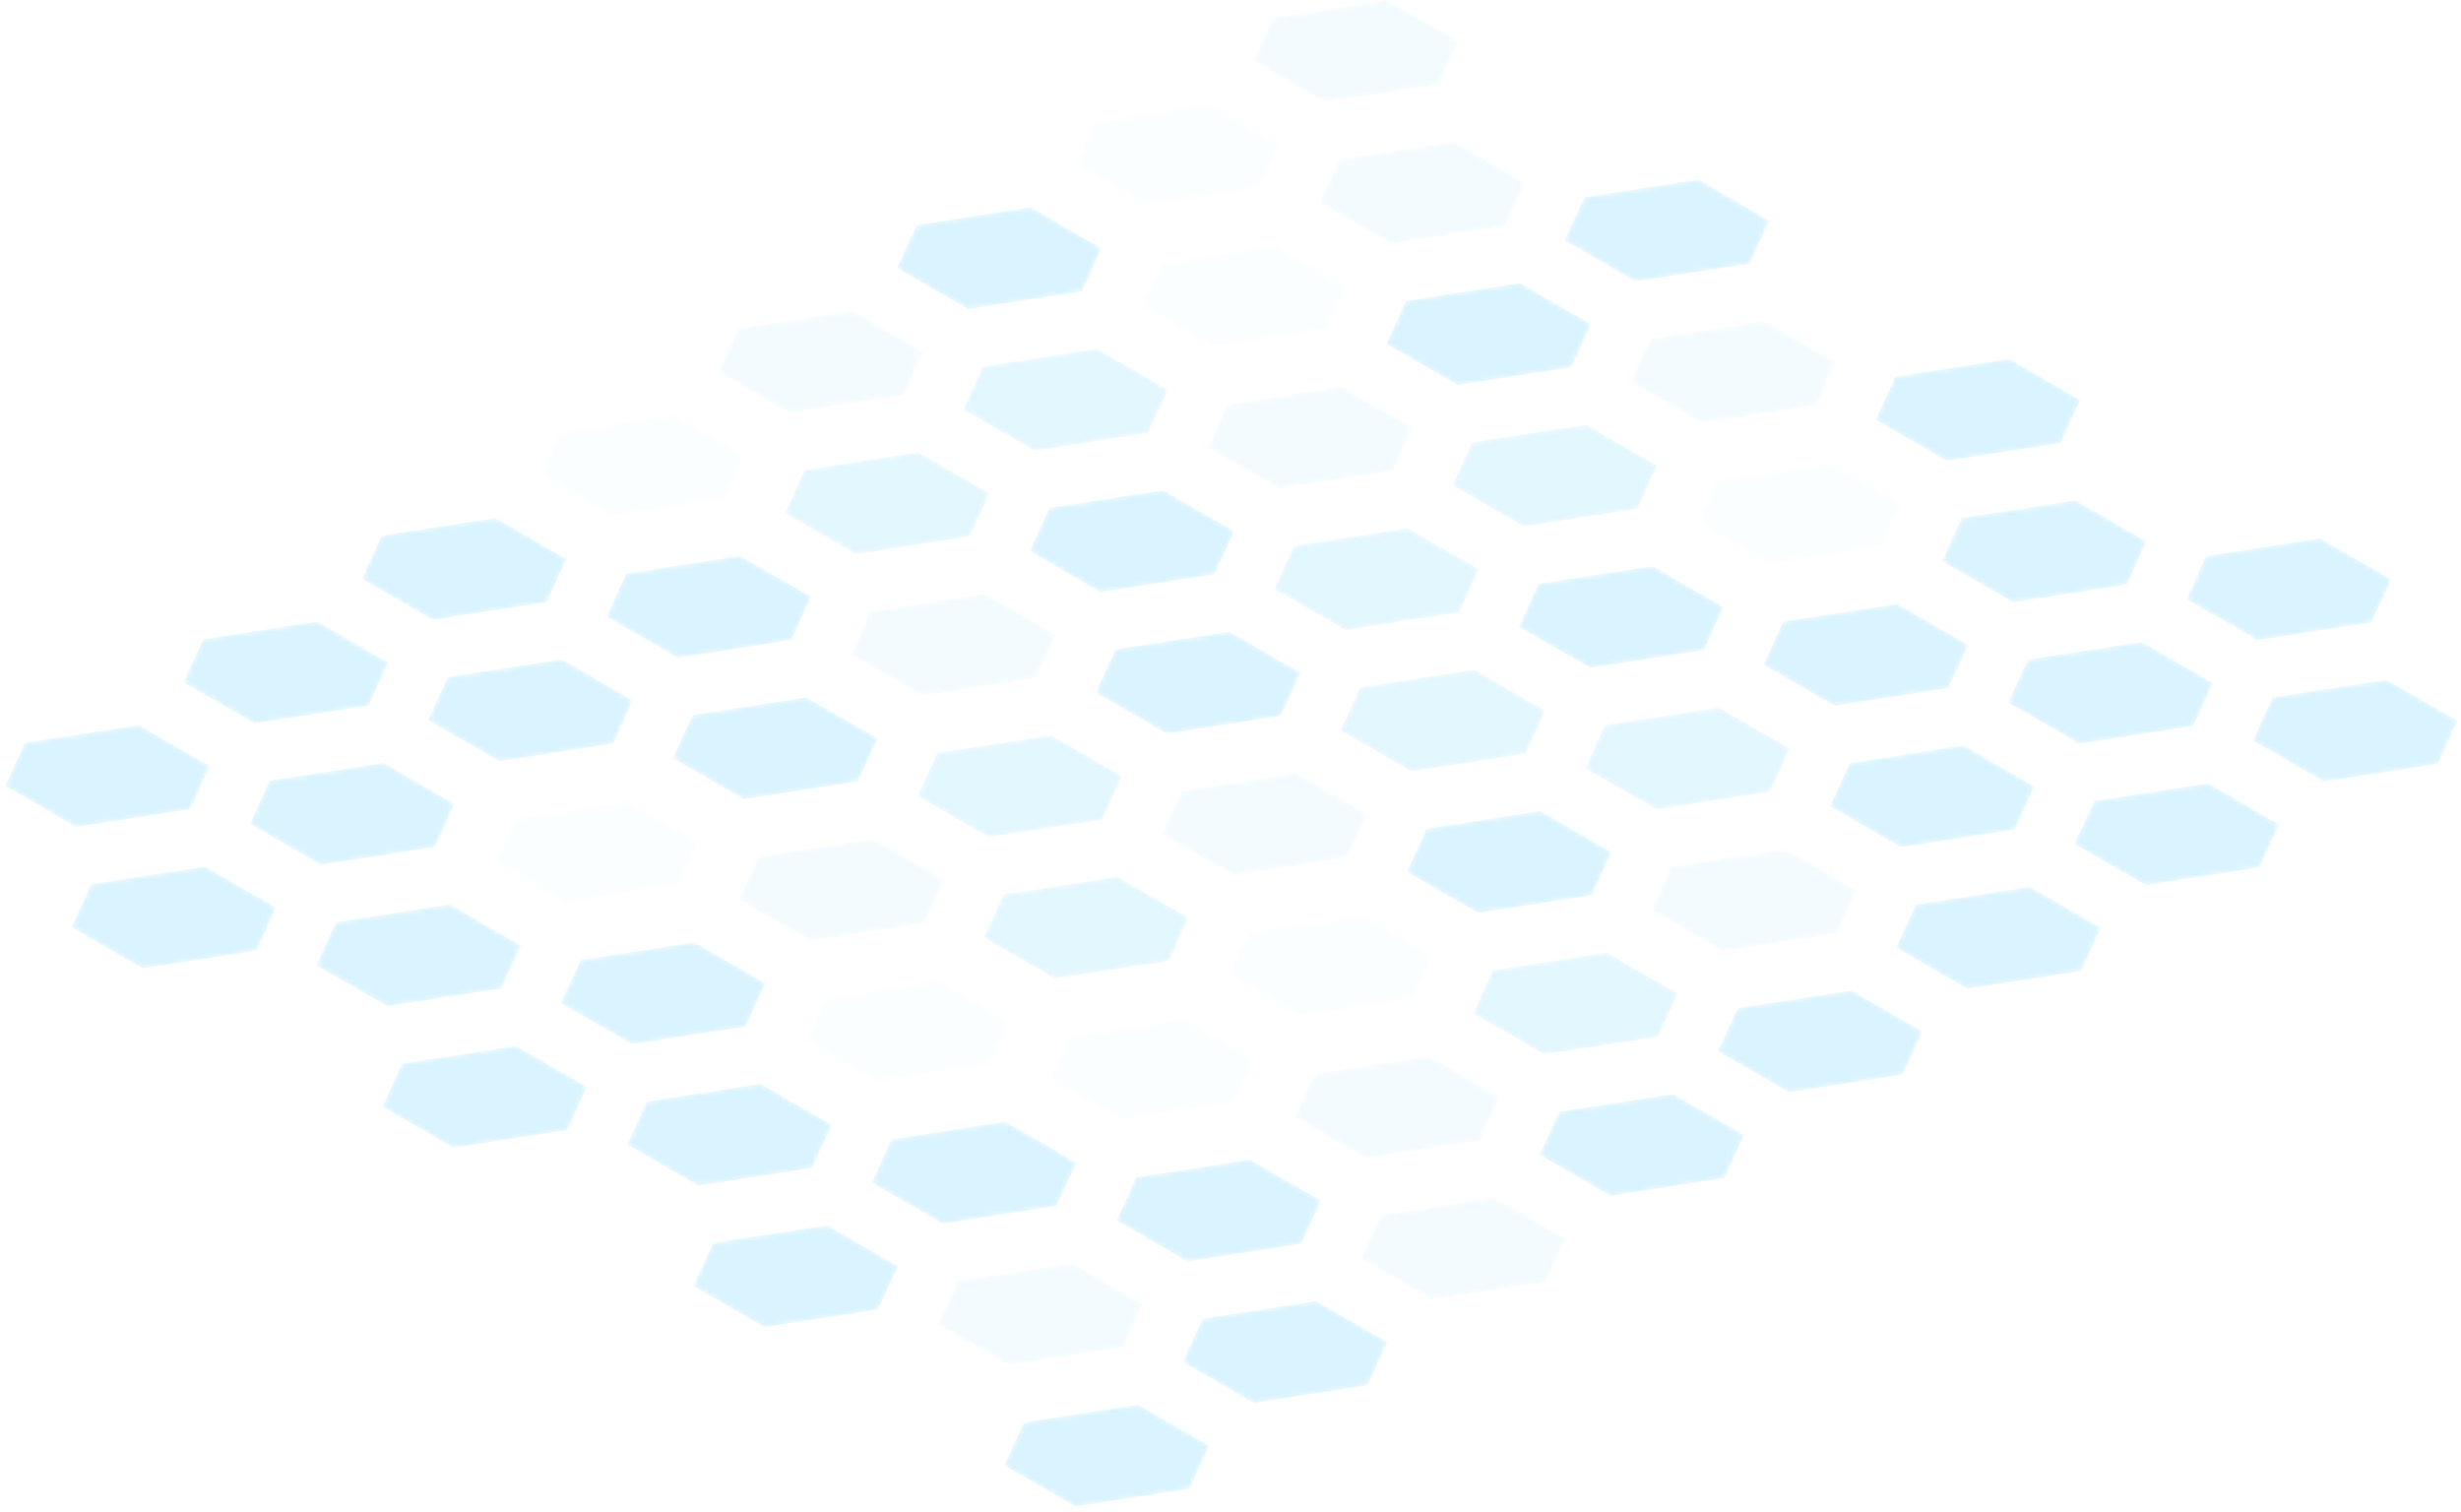 <svg width="477" height="293" viewBox="0 0 477 293" fill="none" xmlns="http://www.w3.org/2000/svg">
<g opacity="0.15">
<mask id="mask0_595_680" style="mask-type:alpha" maskUnits="userSpaceOnUse" x="436" y="131" width="41" height="21">
<path d="M436.649 143.561L440.482 135.181L462.549 131.771L476.319 139.701L472.486 148.082L450.418 151.507L436.649 143.561Z" fill="url(#paint0_radial_595_680)"/>
</mask>
<g mask="url(#mask0_595_680)">
<path d="M436.649 143.561L440.482 135.181L462.549 131.771L476.319 139.701L472.486 148.082L450.418 151.507L436.649 143.561Z" fill="url(#paint1_radial_595_680)"/>
</g>
<mask id="mask1_595_680" style="mask-type:alpha" maskUnits="userSpaceOnUse" x="423" y="104" width="41" height="21">
<path d="M423.796 116.151L427.629 107.77L449.697 104.346L463.481 112.291L459.663 120.657L437.566 124.081L423.796 116.151Z" fill="url(#paint2_radial_595_680)"/>
</mask>
<g mask="url(#mask1_595_680)">
<path d="M423.796 116.151L427.629 107.77L449.697 104.346L463.481 112.291L459.663 120.657L437.566 124.081L423.796 116.151Z" fill="url(#paint3_radial_595_680)"/>
</g>
<mask id="mask2_595_680" style="mask-type:alpha" maskUnits="userSpaceOnUse" x="402" y="151" width="40" height="21">
<path d="M402.059 163.627L405.893 155.262L427.975 151.837L441.76 159.782L437.926 168.148L415.859 171.573L402.059 163.627Z" fill="url(#paint4_radial_595_680)"/>
</mask>
<g mask="url(#mask2_595_680)">
<path d="M402.059 163.627L405.893 155.262L427.975 151.837L441.76 159.782L437.926 168.148L415.859 171.573L402.059 163.627Z" fill="url(#paint5_radial_595_680)"/>
</g>
<mask id="mask3_595_680" style="mask-type:alpha" maskUnits="userSpaceOnUse" x="389" y="124" width="40" height="21">
<path d="M389.237 136.217L393.055 127.836L415.138 124.412L428.922 132.372L425.104 140.723L402.991 144.162L389.237 136.217Z" fill="url(#paint6_radial_595_680)"/>
</mask>
<g mask="url(#mask3_595_680)">
<path d="M389.237 136.217L393.055 127.836L415.138 124.412L428.922 132.372L425.104 140.723L402.991 144.162L389.237 136.217Z" fill="url(#paint7_radial_595_680)"/>
</g>
<mask id="mask4_595_680" style="mask-type:alpha" maskUnits="userSpaceOnUse" x="367" y="171" width="41" height="21">
<path d="M367.515 183.708L371.348 175.327L393.401 171.903L407.185 179.848L403.352 188.229L381.285 191.654L367.515 183.708Z" fill="url(#paint8_radial_595_680)"/>
</mask>
<g mask="url(#mask4_595_680)">
<path d="M367.515 183.708L371.348 175.327L393.401 171.903L407.185 179.848L403.352 188.229L381.285 191.654L367.515 183.708Z" fill="url(#paint9_radial_595_680)"/>
</g>
<mask id="mask5_595_680" style="mask-type:alpha" maskUnits="userSpaceOnUse" x="363" y="69" width="41" height="21">
<path d="M363.516 81.381L367.35 73L389.432 69.576L403.217 77.536L399.399 85.887L377.301 89.326L363.516 81.381Z" fill="url(#paint10_radial_595_680)"/>
</mask>
<g mask="url(#mask5_595_680)">
<path d="M363.516 81.381L367.35 73L389.432 69.576L403.217 77.536L399.399 85.887L377.301 89.326L363.516 81.381Z" fill="url(#paint11_radial_595_680)"/>
</g>
<mask id="mask6_595_680" style="mask-type:alpha" maskUnits="userSpaceOnUse" x="354" y="144" width="41" height="21">
<path d="M354.662 156.283L358.496 147.917L380.533 144.478L394.333 152.438L390.499 160.804L368.432 164.228L354.662 156.283Z" fill="url(#paint12_radial_595_680)"/>
</mask>
<g mask="url(#mask6_595_680)">
<path d="M354.662 156.283L358.496 147.917L380.533 144.478L394.333 152.438L390.499 160.804L368.432 164.228L354.662 156.283Z" fill="url(#paint13_radial_595_680)"/>
</g>
<mask id="mask7_595_680" style="mask-type:alpha" maskUnits="userSpaceOnUse" x="376" y="96" width="41" height="21">
<path d="M376.369 108.792L380.202 100.411L402.27 96.986L416.039 104.947L412.221 113.312L390.169 116.752L376.369 108.792Z" fill="url(#paint14_radial_595_680)"/>
</mask>
<g mask="url(#mask7_595_680)">
<path d="M376.369 108.792L380.202 100.411L402.27 96.986L416.039 104.947L412.221 113.312L390.169 116.752L376.369 108.792Z" fill="url(#paint15_radial_595_680)"/>
</g>
<mask id="mask8_595_680" style="mask-type:alpha" maskUnits="userSpaceOnUse" x="341" y="117" width="41" height="20">
<path d="M341.78 128.858L345.613 120.477L367.711 117.067L381.48 125.013L377.647 133.378L355.579 136.803L341.78 128.858Z" fill="url(#paint16_radial_595_680)"/>
</mask>
<g mask="url(#mask8_595_680)">
<path d="M341.78 128.858L345.613 120.477L367.711 117.067L381.48 125.013L377.647 133.378L355.579 136.803L341.78 128.858Z" fill="url(#paint17_radial_595_680)"/>
</g>
<mask id="mask9_595_680" style="mask-type:alpha" maskUnits="userSpaceOnUse" x="332" y="191" width="41" height="21">
<path d="M332.941 203.774L336.774 195.393L358.841 191.984L372.611 199.929L368.778 208.295L346.71 211.719L332.941 203.774Z" fill="url(#paint18_radial_595_680)"/>
</mask>
<g mask="url(#mask9_595_680)">
<path d="M332.941 203.774L336.774 195.393L358.841 191.984L372.611 199.929L368.778 208.295L346.71 211.719L332.941 203.774Z" fill="url(#paint19_radial_595_680)"/>
</g>
<mask id="mask10_595_680" style="mask-type:alpha" maskUnits="userSpaceOnUse" x="328" y="89" width="41" height="21">
<path d="M328.957 101.447L332.79 93.066L354.858 89.642L368.643 97.602L364.824 105.968L342.727 109.392L328.957 101.447Z" fill="url(#paint20_radial_595_680)"/>
</mask>
<g mask="url(#mask10_595_680)">
<path opacity="0.11" d="M328.957 101.447L332.79 93.066L354.858 89.642L368.643 97.602L364.824 105.968L342.727 109.392L328.957 101.447Z" fill="url(#paint21_radial_595_680)"/>
</g>
<mask id="mask11_595_680" style="mask-type:alpha" maskUnits="userSpaceOnUse" x="320" y="164" width="40" height="21">
<path d="M320.088 176.364L323.921 167.983L345.989 164.559L359.789 172.519L355.955 180.87L333.858 184.309L320.088 176.364Z" fill="url(#paint22_radial_595_680)"/>
</mask>
<g mask="url(#mask11_595_680)">
<path opacity="0.32" d="M320.088 176.364L323.921 167.983L345.989 164.559L359.789 172.519L355.955 180.87L333.858 184.309L320.088 176.364Z" fill="url(#paint23_radial_595_680)"/>
</g>
<mask id="mask12_595_680" style="mask-type:alpha" maskUnits="userSpaceOnUse" x="303" y="34" width="40" height="21">
<path d="M303.252 46.611L307.085 38.231L329.153 34.806L342.937 42.766L339.119 51.117L317.021 54.542L303.252 46.611Z" fill="url(#paint24_radial_595_680)"/>
</mask>
<g mask="url(#mask12_595_680)">
<path d="M303.252 46.611L307.085 38.231L329.153 34.806L342.937 42.766L339.119 51.117L317.021 54.542L303.252 46.611Z" fill="url(#paint25_radial_595_680)"/>
</g>
<mask id="mask13_595_680" style="mask-type:alpha" maskUnits="userSpaceOnUse" x="298" y="212" width="41" height="20">
<path d="M298.366 223.855L302.2 215.474L324.267 212.05L338.052 219.995L334.218 228.361L312.136 231.8L298.366 223.855Z" fill="url(#paint26_radial_595_680)"/>
</mask>
<g mask="url(#mask13_595_680)">
<path d="M298.366 223.855L302.2 215.474L324.267 212.05L338.052 219.995L334.218 228.361L312.136 231.8L298.366 223.855Z" fill="url(#paint27_radial_595_680)"/>
</g>
<mask id="mask14_595_680" style="mask-type:alpha" maskUnits="userSpaceOnUse" x="285" y="184" width="41" height="21">
<path d="M285.528 196.43L289.347 188.064L311.429 184.64L325.214 192.585L321.381 200.951L299.298 204.375L285.528 196.43Z" fill="url(#paint28_radial_595_680)"/>
</mask>
<g mask="url(#mask14_595_680)">
<path opacity="0.75" d="M285.528 196.43L289.347 188.064L311.429 184.64L325.214 192.585L321.381 200.951L299.298 204.375L285.528 196.43Z" fill="url(#paint29_radial_595_680)"/>
</g>
<mask id="mask15_595_680" style="mask-type:alpha" maskUnits="userSpaceOnUse" x="316" y="62" width="40" height="20">
<path d="M316.104 74.022L319.938 65.641L342.005 62.231L355.775 70.162L351.942 78.543L329.889 81.982L316.104 74.022Z" fill="url(#paint30_radial_595_680)"/>
</mask>
<g mask="url(#mask15_595_680)">
<path opacity="0.32" d="M316.104 74.022L319.938 65.641L342.005 62.231L355.775 70.162L351.942 78.543L329.889 81.982L316.104 74.022Z" fill="url(#paint31_radial_595_680)"/>
</g>
<mask id="mask16_595_680" style="mask-type:alpha" maskUnits="userSpaceOnUse" x="294" y="109" width="41" height="21">
<path d="M294.383 121.513L298.216 113.147L320.284 109.723L334.053 117.668L330.22 126.034L308.152 129.458L294.383 121.513Z" fill="url(#paint32_radial_595_680)"/>
</mask>
<g mask="url(#mask16_595_680)">
<path d="M294.383 121.513L298.216 113.147L320.284 109.723L334.053 117.668L330.22 126.034L308.152 129.458L294.383 121.513Z" fill="url(#paint33_radial_595_680)"/>
</g>
<mask id="mask17_595_680" style="mask-type:alpha" maskUnits="userSpaceOnUse" x="307" y="137" width="40" height="20">
<path d="M307.235 148.938L311.069 140.542L333.121 137.133L346.906 145.078L343.072 153.459L321.035 156.899L307.235 148.938Z" fill="url(#paint34_radial_595_680)"/>
</mask>
<g mask="url(#mask17_595_680)">
<path opacity="0.75" d="M307.235 148.938L311.069 140.542L333.121 137.133L346.906 145.078L343.072 153.459L321.035 156.899L307.235 148.938Z" fill="url(#paint35_radial_595_680)"/>
</g>
<mask id="mask18_595_680" style="mask-type:alpha" maskUnits="userSpaceOnUse" x="268" y="54" width="41" height="21">
<path d="M268.677 66.677L272.511 58.312L294.593 54.872L308.378 62.832L304.545 71.198L282.447 74.623L268.677 66.677Z" fill="url(#paint36_radial_595_680)"/>
</mask>
<g mask="url(#mask18_595_680)">
<path d="M268.677 66.677L272.511 58.312L294.593 54.872L308.378 62.832L304.545 71.198L282.447 74.623L268.677 66.677Z" fill="url(#paint37_radial_595_680)"/>
</g>
<mask id="mask19_595_680" style="mask-type:alpha" maskUnits="userSpaceOnUse" x="259" y="129" width="41" height="21">
<path d="M259.808 141.594L263.642 133.213L285.724 129.789L299.509 137.749L295.675 146.1L273.578 149.539L259.808 141.594Z" fill="url(#paint38_radial_595_680)"/>
</mask>
<g mask="url(#mask19_595_680)">
<path opacity="0.75" d="M259.808 141.594L263.642 133.213L285.724 129.789L299.509 137.749L295.675 146.1L273.578 149.539L259.808 141.594Z" fill="url(#paint39_radial_595_680)"/>
</g>
<mask id="mask20_595_680" style="mask-type:alpha" maskUnits="userSpaceOnUse" x="250" y="204" width="41" height="21">
<path d="M250.954 216.511L254.788 208.13L276.855 204.705L290.64 212.666L286.821 221.016L264.724 224.441L250.954 216.511Z" fill="url(#paint40_radial_595_680)"/>
</mask>
<g mask="url(#mask20_595_680)">
<path opacity="0.32" d="M250.954 216.511L254.788 208.13L276.855 204.705L290.64 212.666L286.821 221.016L264.724 224.441L250.954 216.511Z" fill="url(#paint41_radial_595_680)"/>
</g>
<mask id="mask21_595_680" style="mask-type:alpha" maskUnits="userSpaceOnUse" x="242" y="0" width="41" height="20">
<path d="M242.972 11.841L246.805 3.461L268.873 0.036L282.673 7.996L278.839 16.347L256.742 19.787L242.972 11.841Z" fill="url(#paint42_radial_595_680)"/>
</mask>
<g mask="url(#mask21_595_680)">
<path opacity="0.32" d="M242.972 11.841L246.805 3.461L268.873 0.036L282.673 7.996L278.839 16.347L256.742 19.787L242.972 11.841Z" fill="url(#paint43_radial_595_680)"/>
</g>
<mask id="mask22_595_680" style="mask-type:alpha" maskUnits="userSpaceOnUse" x="272" y="157" width="41" height="20">
<path d="M272.661 169.004L276.495 160.623L298.562 157.214L312.347 165.159L308.513 173.525L286.461 176.964L272.661 169.004Z" fill="url(#paint44_radial_595_680)"/>
</mask>
<g mask="url(#mask22_595_680)">
<path d="M272.661 169.004L276.495 160.623L298.562 157.214L312.347 165.159L308.513 173.525L286.461 176.964L272.661 169.004Z" fill="url(#paint45_radial_595_680)"/>
</g>
<mask id="mask23_595_680" style="mask-type:alpha" maskUnits="userSpaceOnUse" x="234" y="74" width="40" height="21">
<path d="M234.118 86.758L237.951 78.377L259.989 74.938L273.788 82.898L269.955 91.264L247.888 94.689L234.118 86.758Z" fill="url(#paint46_radial_595_680)"/>
</mask>
<g mask="url(#mask23_595_680)">
<path opacity="0.32" d="M234.118 86.758L237.951 78.377L259.989 74.938L273.788 82.898L269.955 91.264L247.888 94.689L234.118 86.758Z" fill="url(#paint47_radial_595_680)"/>
</g>
<mask id="mask24_595_680" style="mask-type:alpha" maskUnits="userSpaceOnUse" x="229" y="252" width="40" height="20">
<path d="M229.233 264.002L233.066 255.606L255.118 252.182L268.903 260.142L265.07 268.508L243.002 271.947L229.233 264.002Z" fill="url(#paint48_radial_595_680)"/>
</mask>
<g mask="url(#mask24_595_680)">
<path d="M229.233 264.002L233.066 255.606L255.118 252.182L268.903 260.142L265.07 268.508L243.002 271.947L229.233 264.002Z" fill="url(#paint49_radial_595_680)"/>
</g>
<mask id="mask25_595_680" style="mask-type:alpha" maskUnits="userSpaceOnUse" x="225" y="149" width="40" height="21">
<path d="M225.249 161.66L229.082 153.294L251.15 149.87L264.934 157.815L261.116 166.181L239.019 169.605L225.249 161.66Z" fill="url(#paint50_radial_595_680)"/>
</mask>
<g mask="url(#mask25_595_680)">
<path opacity="0.32" d="M225.249 161.66L229.082 153.294L251.15 149.87L264.934 157.815L261.116 166.181L239.019 169.605L225.249 161.66Z" fill="url(#paint51_radial_595_680)"/>
</g>
<mask id="mask26_595_680" style="mask-type:alpha" maskUnits="userSpaceOnUse" x="255" y="27" width="41" height="21">
<path d="M255.825 39.252L259.658 30.871L281.726 27.462L295.495 35.407L291.662 43.773L269.625 47.212L255.825 39.252Z" fill="url(#paint52_radial_595_680)"/>
</mask>
<g mask="url(#mask26_595_680)">
<path opacity="0.32" d="M255.825 39.252L259.658 30.871L281.726 27.462L295.495 35.407L291.662 43.773L269.625 47.212L255.825 39.252Z" fill="url(#paint53_radial_595_680)"/>
</g>
<mask id="mask27_595_680" style="mask-type:alpha" maskUnits="userSpaceOnUse" x="221" y="47" width="40" height="21">
<path d="M221.235 59.318L225.069 50.952L247.151 47.528L260.921 55.473L257.103 63.839L235.02 67.278L221.235 59.318Z" fill="url(#paint54_radial_595_680)"/>
</mask>
<g mask="url(#mask27_595_680)">
<path opacity="0.11" d="M221.235 59.318L225.069 50.952L247.151 47.528L260.921 55.473L257.103 63.839L235.02 67.278L221.235 59.318Z" fill="url(#paint55_radial_595_680)"/>
</g>
<mask id="mask28_595_680" style="mask-type:alpha" maskUnits="userSpaceOnUse" x="263" y="232" width="41" height="20">
<path d="M263.792 243.921L267.625 235.54L289.708 232.131L303.477 240.061L299.644 248.442L277.577 251.866L263.792 243.921Z" fill="url(#paint56_radial_595_680)"/>
</mask>
<g mask="url(#mask28_595_680)">
<path opacity="0.32" d="M263.792 243.921L267.625 235.54L289.708 232.131L303.477 240.061L299.644 248.442L277.577 251.866L263.792 243.921Z" fill="url(#paint57_radial_595_680)"/>
</g>
<mask id="mask29_595_680" style="mask-type:alpha" maskUnits="userSpaceOnUse" x="216" y="224" width="41" height="21">
<path d="M216.395 236.577L220.213 228.196L242.266 224.756L256.05 232.717L252.232 241.097L230.15 244.522L216.395 236.577Z" fill="url(#paint58_radial_595_680)"/>
</mask>
<g mask="url(#mask29_595_680)">
<path d="M216.395 236.577L220.213 228.196L242.266 224.756L256.05 232.717L252.232 241.097L230.15 244.522L216.395 236.577Z" fill="url(#paint59_radial_595_680)"/>
</g>
<mask id="mask30_595_680" style="mask-type:alpha" maskUnits="userSpaceOnUse" x="246" y="102" width="41" height="21">
<path d="M246.956 114.169L250.804 105.788L272.857 102.363L286.641 110.324L282.808 118.689L260.756 122.129L246.956 114.169Z" fill="url(#paint60_radial_595_680)"/>
</mask>
<g mask="url(#mask30_595_680)">
<path opacity="0.75" d="M246.956 114.169L250.804 105.788L272.857 102.363L286.641 110.324L282.808 118.689L260.756 122.129L246.956 114.169Z" fill="url(#paint61_radial_595_680)"/>
</g>
<mask id="mask31_595_680" style="mask-type:alpha" maskUnits="userSpaceOnUse" x="208" y="20" width="41" height="20">
<path d="M208.413 31.907L212.246 23.527L234.314 20.117L248.098 28.062L244.265 36.428L222.182 39.853L208.413 31.907Z" fill="url(#paint62_radial_595_680)"/>
</mask>
<g mask="url(#mask31_595_680)">
<path opacity="0.11" d="M208.413 31.907L212.246 23.527L234.314 20.117L248.098 28.062L244.265 36.428L222.182 39.853L208.413 31.907Z" fill="url(#paint63_radial_595_680)"/>
</g>
<mask id="mask32_595_680" style="mask-type:alpha" maskUnits="userSpaceOnUse" x="238" y="177" width="40" height="21">
<path d="M238.102 189.085L241.935 180.689L264.002 177.28L277.772 185.225L273.939 193.606L251.886 197.031L238.102 189.085Z" fill="url(#paint64_radial_595_680)"/>
</mask>
<g mask="url(#mask32_595_680)">
<path opacity="0.11" d="M238.102 189.085L241.935 180.689L264.002 177.28L277.772 185.225L273.939 193.606L251.886 197.031L238.102 189.085Z" fill="url(#paint65_radial_595_680)"/>
</g>
<mask id="mask33_595_680" style="mask-type:alpha" maskUnits="userSpaceOnUse" x="203" y="197" width="41" height="21">
<path d="M203.512 209.151L207.346 200.77L229.428 197.346L243.198 205.291L239.379 213.672L217.297 217.096L203.512 209.151Z" fill="url(#paint66_radial_595_680)"/>
</mask>
<g mask="url(#mask33_595_680)">
<path opacity="0.11" d="M203.512 209.151L207.346 200.77L229.428 197.346L243.198 205.291L239.379 213.672L217.297 217.096L203.512 209.151Z" fill="url(#paint67_radial_595_680)"/>
</g>
<mask id="mask34_595_680" style="mask-type:alpha" maskUnits="userSpaceOnUse" x="199" y="95" width="41" height="20">
<path d="M199.544 106.824L203.377 98.444L225.445 95.019L239.244 102.979L235.411 111.33L213.314 114.77L199.544 106.824Z" fill="url(#paint68_radial_595_680)"/>
</mask>
<g mask="url(#mask34_595_680)">
<path d="M199.544 106.824L203.377 98.444L225.445 95.019L239.244 102.979L235.411 111.33L213.314 114.77L199.544 106.824Z" fill="url(#paint69_radial_595_680)"/>
</g>
<mask id="mask35_595_680" style="mask-type:alpha" maskUnits="userSpaceOnUse" x="194" y="272" width="41" height="21">
<path d="M194.643 284.053L198.476 275.687L220.574 272.263L234.344 280.208L230.51 288.589L208.443 292.013L194.643 284.053Z" fill="url(#paint70_radial_595_680)"/>
</mask>
<g mask="url(#mask35_595_680)">
<path d="M194.643 284.053L198.476 275.687L220.574 272.263L234.344 280.208L230.51 288.589L208.443 292.013L194.643 284.053Z" fill="url(#paint71_radial_595_680)"/>
</g>
<mask id="mask36_595_680" style="mask-type:alpha" maskUnits="userSpaceOnUse" x="190" y="169" width="41" height="21">
<path d="M190.675 181.741L194.508 173.36L216.576 169.936L230.36 177.896L226.542 186.247L204.445 189.686L190.675 181.741Z" fill="url(#paint72_radial_595_680)"/>
</mask>
<g mask="url(#mask36_595_680)">
<path opacity="0.75" d="M190.675 181.741L194.508 173.36L216.576 169.936L230.36 177.896L226.542 186.247L204.445 189.686L190.675 181.741Z" fill="url(#paint73_radial_595_680)"/>
</g>
<mask id="mask37_595_680" style="mask-type:alpha" maskUnits="userSpaceOnUse" x="181" y="244" width="41" height="21">
<path d="M181.821 256.658L185.654 248.277L207.721 244.852L221.506 252.798L217.688 261.163L195.575 264.588L181.821 256.658Z" fill="url(#paint74_radial_595_680)"/>
</mask>
<g mask="url(#mask37_595_680)">
<path opacity="0.32" d="M181.821 256.658L185.654 248.277L207.721 244.852L221.506 252.798L217.688 261.163L195.575 264.588L181.821 256.658Z" fill="url(#paint75_radial_595_680)"/>
</g>
<mask id="mask38_595_680" style="mask-type:alpha" maskUnits="userSpaceOnUse" x="212" y="122" width="41" height="21">
<path d="M212.396 134.249L216.23 125.854L238.297 122.444L252.067 130.389L248.234 138.77L226.181 142.195L212.396 134.249Z" fill="url(#paint76_radial_595_680)"/>
</mask>
<g mask="url(#mask38_595_680)">
<path d="M212.396 134.249L216.23 125.854L238.297 122.444L252.067 130.389L248.234 138.77L226.181 142.195L212.396 134.249Z" fill="url(#paint77_radial_595_680)"/>
</g>
<mask id="mask39_595_680" style="mask-type:alpha" maskUnits="userSpaceOnUse" x="173" y="40" width="41" height="20">
<path d="M173.839 51.988L177.672 43.608L199.739 40.183L213.509 48.128L209.691 56.494L187.608 59.919L173.839 51.988Z" fill="url(#paint78_radial_595_680)"/>
</mask>
<g mask="url(#mask39_595_680)">
<path d="M173.839 51.988L177.672 43.608L199.739 40.183L213.509 48.128L209.691 56.494L187.608 59.919L173.839 51.988Z" fill="url(#paint79_radial_595_680)"/>
</g>
<mask id="mask40_595_680" style="mask-type:alpha" maskUnits="userSpaceOnUse" x="164" y="115" width="41" height="20">
<path d="M164.969 126.89L168.803 118.524L190.87 115.1L204.67 123.045L200.837 131.411L178.754 134.835L164.969 126.89Z" fill="url(#paint80_radial_595_680)"/>
</mask>
<g mask="url(#mask40_595_680)">
<path opacity="0.32" d="M164.969 126.89L168.803 118.524L190.87 115.1L204.67 123.045L200.837 131.411L178.754 134.835L164.969 126.89Z" fill="url(#paint81_radial_595_680)"/>
</g>
<mask id="mask41_595_680" style="mask-type:alpha" maskUnits="userSpaceOnUse" x="156" y="190" width="40" height="20">
<path d="M156.115 201.807L159.934 193.426L182.016 190.001L195.786 197.947L191.952 206.328L169.885 209.752L156.115 201.807Z" fill="url(#paint82_radial_595_680)"/>
</mask>
<g mask="url(#mask41_595_680)">
<path opacity="0.11" d="M156.115 201.807L159.934 193.426L182.016 190.001L195.786 197.947L191.952 206.328L169.885 209.752L156.115 201.807Z" fill="url(#paint83_radial_595_680)"/>
</g>
<mask id="mask42_595_680" style="mask-type:alpha" maskUnits="userSpaceOnUse" x="186" y="67" width="41" height="21">
<path d="M186.691 79.398L190.524 71.018L212.577 67.593L226.361 75.538L222.528 83.919L200.476 87.359L186.691 79.398Z" fill="url(#paint84_radial_595_680)"/>
</mask>
<g mask="url(#mask42_595_680)">
<path opacity="0.75" d="M186.691 79.398L190.524 71.018L212.577 67.593L226.361 75.538L222.528 83.919L200.476 87.359L186.691 79.398Z" fill="url(#paint85_radial_595_680)"/>
</g>
<mask id="mask43_595_680" style="mask-type:alpha" maskUnits="userSpaceOnUse" x="177" y="142" width="41" height="21">
<path d="M177.822 154.315L181.655 145.934L203.738 142.51L217.492 150.455L213.674 158.836L191.622 162.276L177.822 154.315Z" fill="url(#paint86_radial_595_680)"/>
</mask>
<g mask="url(#mask43_595_680)">
<path opacity="0.75" d="M177.822 154.315L181.655 145.934L203.738 142.51L217.492 150.455L213.674 158.836L191.622 162.276L177.822 154.315Z" fill="url(#paint87_radial_595_680)"/>
</g>
<mask id="mask44_595_680" style="mask-type:alpha" maskUnits="userSpaceOnUse" x="143" y="162" width="40" height="21">
<path d="M143.248 174.381L147.066 166L169.163 162.591L182.933 170.521L179.1 178.902L157.032 182.327L143.248 174.381Z" fill="url(#paint88_radial_595_680)"/>
</mask>
<g mask="url(#mask44_595_680)">
<path opacity="0.32" d="M143.248 174.381L147.066 166L169.163 162.591L182.933 170.521L179.1 178.902L157.032 182.327L143.248 174.381Z" fill="url(#paint89_radial_595_680)"/>
</g>
<mask id="mask45_595_680" style="mask-type:alpha" maskUnits="userSpaceOnUse" x="139" y="60" width="40" height="20">
<path d="M139.264 72.054L143.097 63.673L165.165 60.249L178.965 68.209L175.131 76.575L153.049 79.999L139.264 72.054Z" fill="url(#paint90_radial_595_680)"/>
</mask>
<g mask="url(#mask45_595_680)">
<path opacity="0.32" d="M139.264 72.054L143.097 63.673L165.165 60.249L178.965 68.209L175.131 76.575L153.049 79.999L139.264 72.054Z" fill="url(#paint91_radial_595_680)"/>
</g>
<mask id="mask46_595_680" style="mask-type:alpha" maskUnits="userSpaceOnUse" x="168" y="217" width="41" height="21">
<path d="M168.953 229.232L172.786 220.836L194.839 217.412L208.638 225.372L204.805 233.738L182.753 237.177L168.953 229.232Z" fill="url(#paint92_radial_595_680)"/>
</mask>
<g mask="url(#mask46_595_680)">
<path d="M168.953 229.232L172.786 220.836L194.839 217.412L208.638 225.372L204.805 233.738L182.753 237.177L168.953 229.232Z" fill="url(#paint93_radial_595_680)"/>
</g>
<mask id="mask47_595_680" style="mask-type:alpha" maskUnits="userSpaceOnUse" x="134" y="237" width="41" height="21">
<path d="M134.379 249.283L138.197 240.917L160.294 237.493L174.064 245.438L170.231 253.819L148.163 257.243L134.379 249.283Z" fill="url(#paint94_radial_595_680)"/>
</mask>
<g mask="url(#mask47_595_680)">
<path d="M134.379 249.283L138.197 240.917L160.294 237.493L174.064 245.438L170.231 253.819L148.163 257.243L134.379 249.283Z" fill="url(#paint95_radial_595_680)"/>
</g>
<mask id="mask48_595_680" style="mask-type:alpha" maskUnits="userSpaceOnUse" x="130" y="135" width="41" height="20">
<path d="M130.41 146.971L134.243 138.59L156.311 135.166L170.095 143.126L166.277 151.477L144.18 154.901L130.41 146.971Z" fill="url(#paint96_radial_595_680)"/>
</mask>
<g mask="url(#mask48_595_680)">
<path d="M130.41 146.971L134.243 138.59L156.311 135.166L170.095 143.126L166.277 151.477L144.18 154.901L130.41 146.971Z" fill="url(#paint97_radial_595_680)"/>
</g>
<mask id="mask49_595_680" style="mask-type:alpha" maskUnits="userSpaceOnUse" x="121" y="210" width="41" height="20">
<path d="M121.541 221.873L125.374 213.507L147.442 210.082L161.226 218.028L157.408 226.393L135.311 229.818L121.541 221.873Z" fill="url(#paint98_radial_595_680)"/>
</mask>
<g mask="url(#mask49_595_680)">
<path d="M121.541 221.873L125.374 213.507L147.442 210.082L161.226 218.028L157.408 226.393L135.311 229.818L121.541 221.873Z" fill="url(#paint99_radial_595_680)"/>
</g>
<mask id="mask50_595_680" style="mask-type:alpha" maskUnits="userSpaceOnUse" x="95" y="155" width="41" height="20">
<path d="M95.836 167.037L99.669 158.656L121.721 155.231L135.506 163.177L131.688 171.558L109.605 174.982L95.836 167.037Z" fill="url(#paint100_radial_595_680)"/>
</mask>
<g mask="url(#mask50_595_680)">
<path opacity="0.11" d="M95.836 167.037L99.669 158.656L121.721 155.231L135.506 163.177L131.688 171.558L109.605 174.982L95.836 167.037Z" fill="url(#paint101_radial_595_680)"/>
</g>
<mask id="mask51_595_680" style="mask-type:alpha" maskUnits="userSpaceOnUse" x="104" y="80" width="41" height="21">
<path d="M104.705 92.12L108.523 83.754L130.606 80.33L144.39 88.275L140.572 96.641L118.474 100.065L104.705 92.12Z" fill="url(#paint102_radial_595_680)"/>
</mask>
<g mask="url(#mask51_595_680)">
<path opacity="0.11" d="M104.705 92.12L108.523 83.754L130.606 80.33L144.39 88.275L140.572 96.641L118.474 100.065L104.705 92.12Z" fill="url(#paint103_radial_595_680)"/>
</g>
<mask id="mask52_595_680" style="mask-type:alpha" maskUnits="userSpaceOnUse" x="117" y="107" width="41" height="21">
<path d="M117.542 119.545L121.376 111.165L143.458 107.74L157.228 115.685L153.394 124.066L131.357 127.506L117.542 119.545Z" fill="url(#paint104_radial_595_680)"/>
</mask>
<g mask="url(#mask52_595_680)">
<path d="M117.542 119.545L121.376 111.165L143.458 107.74L157.228 115.685L153.394 124.066L131.357 127.506L117.542 119.545Z" fill="url(#paint105_radial_595_680)"/>
</g>
<mask id="mask53_595_680" style="mask-type:alpha" maskUnits="userSpaceOnUse" x="82" y="127" width="41" height="21">
<path d="M82.968 139.611L86.801 131.231L108.884 127.806L122.653 135.766L118.82 144.132L96.753 147.557L82.968 139.611Z" fill="url(#paint106_radial_595_680)"/>
</mask>
<g mask="url(#mask53_595_680)">
<path d="M82.968 139.611L86.801 131.231L108.884 127.806L122.653 135.766L118.82 144.132L96.753 147.557L82.968 139.611Z" fill="url(#paint107_radial_595_680)"/>
</g>
<mask id="mask54_595_680" style="mask-type:alpha" maskUnits="userSpaceOnUse" x="108" y="182" width="41" height="21">
<path d="M108.688 194.462L112.522 186.081L134.574 182.642L148.359 190.602L144.525 198.983L122.473 202.407L108.688 194.462Z" fill="url(#paint108_radial_595_680)"/>
</mask>
<g mask="url(#mask54_595_680)">
<path d="M108.688 194.462L112.522 186.081L134.574 182.642L148.359 190.602L144.525 198.983L122.473 202.407L108.688 194.462Z" fill="url(#paint109_radial_595_680)"/>
</g>
<mask id="mask55_595_680" style="mask-type:alpha" maskUnits="userSpaceOnUse" x="74" y="202" width="40" height="21">
<path d="M74.099 214.513L77.932 206.147L100.015 202.738L113.784 210.668L109.966 219.049L87.883 222.473L74.099 214.513Z" fill="url(#paint110_radial_595_680)"/>
</mask>
<g mask="url(#mask55_595_680)">
<path d="M74.099 214.513L77.932 206.147L100.015 202.738L113.784 210.668L109.966 219.049L87.883 222.473L74.099 214.513Z" fill="url(#paint111_radial_595_680)"/>
</g>
<mask id="mask56_595_680" style="mask-type:alpha" maskUnits="userSpaceOnUse" x="70" y="100" width="40" height="21">
<path d="M70.13 112.201L73.964 103.82L96.031 100.396L109.816 108.356L105.998 116.707L83.9 120.146L70.13 112.201Z" fill="url(#paint112_radial_595_680)"/>
</mask>
<g mask="url(#mask56_595_680)">
<path d="M70.13 112.201L73.964 103.82L96.031 100.396L109.816 108.356L105.998 116.707L83.9 120.146L70.13 112.201Z" fill="url(#paint113_radial_595_680)"/>
</g>
<mask id="mask57_595_680" style="mask-type:alpha" maskUnits="userSpaceOnUse" x="61" y="175" width="40" height="21">
<path d="M61.261 187.118L65.095 178.737L87.177 175.312L100.962 183.258L97.129 191.624L75.046 195.048L61.261 187.118Z" fill="url(#paint114_radial_595_680)"/>
</mask>
<g mask="url(#mask57_595_680)">
<path d="M61.261 187.118L65.095 178.737L87.177 175.312L100.962 183.258L97.129 191.624L75.046 195.048L61.261 187.118Z" fill="url(#paint115_radial_595_680)"/>
</g>
<mask id="mask58_595_680" style="mask-type:alpha" maskUnits="userSpaceOnUse" x="35" y="120" width="41" height="21">
<path d="M35.556 132.267L39.389 123.901L61.457 120.477L75.241 128.422L71.408 136.788L49.341 140.212L35.556 132.267Z" fill="url(#paint116_radial_595_680)"/>
</mask>
<g mask="url(#mask58_595_680)">
<path d="M35.556 132.267L39.389 123.901L61.457 120.477L75.241 128.422L71.408 136.788L49.341 140.212L35.556 132.267Z" fill="url(#paint117_radial_595_680)"/>
</g>
<mask id="mask59_595_680" style="mask-type:alpha" maskUnits="userSpaceOnUse" x="48" y="147" width="41" height="21">
<path d="M48.409 159.692L52.242 151.296L74.309 147.872L88.079 155.832L84.261 164.198L62.208 167.638L48.409 159.692Z" fill="url(#paint118_radial_595_680)"/>
</mask>
<g mask="url(#mask59_595_680)">
<path d="M48.409 159.692L52.242 151.296L74.309 147.872L88.079 155.832L84.261 164.198L62.208 167.638L48.409 159.692Z" fill="url(#paint119_radial_595_680)"/>
</g>
<mask id="mask60_595_680" style="mask-type:alpha" maskUnits="userSpaceOnUse" x="13" y="167" width="41" height="21">
<path d="M13.834 179.758L17.653 171.377L39.735 167.953L53.52 175.898L49.687 184.279L27.619 187.703L13.834 179.758Z" fill="url(#paint120_radial_595_680)"/>
</mask>
<g mask="url(#mask60_595_680)">
<path d="M13.834 179.758L17.653 171.377L39.735 167.953L53.52 175.898L49.687 184.279L27.619 187.703L13.834 179.758Z" fill="url(#paint121_radial_595_680)"/>
</g>
<mask id="mask61_595_680" style="mask-type:alpha" maskUnits="userSpaceOnUse" x="0" y="140" width="41" height="21">
<path d="M0.997 152.348L4.815 143.967L26.897 140.542L40.682 148.488L36.864 156.854L14.766 160.293L0.997 152.348Z" fill="url(#paint122_radial_595_680)"/>
</mask>
<g mask="url(#mask61_595_680)">
<path d="M0.997 152.348L4.815 143.967L26.897 140.542L40.682 148.488L36.864 156.854L14.766 160.293L0.997 152.348Z" fill="url(#paint123_radial_595_680)"/>
</g>
<mask id="mask62_595_680" style="mask-type:alpha" maskUnits="userSpaceOnUse" x="281" y="82" width="41" height="21">
<path d="M281.515 94.088L285.348 85.722L307.431 82.297L321.2 90.243L317.382 98.623L295.3 102.048L281.515 94.088Z" fill="url(#paint124_radial_595_680)"/>
</mask>
<g mask="url(#mask62_595_680)">
<path opacity="0.75" d="M281.515 94.088L285.348 85.722L307.431 82.297L321.2 90.243L317.382 98.623L295.3 102.048L281.515 94.088Z" fill="url(#paint125_radial_595_680)"/>
</g>
<mask id="mask63_595_680" style="mask-type:alpha" maskUnits="userSpaceOnUse" x="152" y="87" width="40" height="21">
<path d="M152.117 99.465L155.95 91.084L178.017 87.674L191.787 95.62L187.969 103.985L165.916 107.425L152.117 99.465Z" fill="url(#paint126_radial_595_680)"/>
</mask>
<g mask="url(#mask63_595_680)">
<path opacity="0.75" d="M152.117 99.465L155.95 91.084L178.017 87.674L191.787 95.62L187.969 103.985L165.916 107.425L152.117 99.465Z" fill="url(#paint127_radial_595_680)"/>
</g>
</g>
<defs>
<radialGradient id="paint0_radial_595_680" cx="0" cy="0" r="1" gradientUnits="userSpaceOnUse" gradientTransform="translate(234.705 134.472) scale(127.156 127.046)">
<stop stop-color="white"/>
<stop offset="0.085" stop-color="#F6F6F6"/>
<stop offset="0.227" stop-color="#DCDCDC"/>
<stop offset="0.407" stop-color="#B2B2B2"/>
<stop offset="0.621" stop-color="#787878"/>
<stop offset="0.858" stop-color="#2F2F2F"/>
<stop offset="1"/>
</radialGradient>
<radialGradient id="paint1_radial_595_680" cx="0" cy="0" r="1" gradientUnits="userSpaceOnUse" gradientTransform="translate(234.705 134.472) scale(127.156 127.046)">
<stop stop-color="#00B1FF"/>
<stop offset="1" stop-color="#00B1FF"/>
</radialGradient>
<radialGradient id="paint2_radial_595_680" cx="0" cy="0" r="1" gradientUnits="userSpaceOnUse" gradientTransform="translate(234.705 134.472) scale(127.156 127.047)">
<stop stop-color="white"/>
<stop offset="0.085" stop-color="#F6F6F6"/>
<stop offset="0.227" stop-color="#DCDCDC"/>
<stop offset="0.407" stop-color="#B2B2B2"/>
<stop offset="0.621" stop-color="#787878"/>
<stop offset="0.858" stop-color="#2F2F2F"/>
<stop offset="1"/>
</radialGradient>
<radialGradient id="paint3_radial_595_680" cx="0" cy="0" r="1" gradientUnits="userSpaceOnUse" gradientTransform="translate(234.705 134.472) scale(127.156 127.047)">
<stop stop-color="#00B1FF"/>
<stop offset="1" stop-color="#00B1FF"/>
</radialGradient>
<radialGradient id="paint4_radial_595_680" cx="0" cy="0" r="1" gradientUnits="userSpaceOnUse" gradientTransform="translate(234.705 134.472) scale(127.156 127.046)">
<stop stop-color="white"/>
<stop offset="0.085" stop-color="#F6F6F6"/>
<stop offset="0.227" stop-color="#DCDCDC"/>
<stop offset="0.407" stop-color="#B2B2B2"/>
<stop offset="0.621" stop-color="#787878"/>
<stop offset="0.858" stop-color="#2F2F2F"/>
<stop offset="1"/>
</radialGradient>
<radialGradient id="paint5_radial_595_680" cx="0" cy="0" r="1" gradientUnits="userSpaceOnUse" gradientTransform="translate(234.705 134.472) scale(127.156 127.046)">
<stop stop-color="#00B1FF"/>
<stop offset="1" stop-color="#00B1FF"/>
</radialGradient>
<radialGradient id="paint6_radial_595_680" cx="0" cy="0" r="1" gradientUnits="userSpaceOnUse" gradientTransform="translate(234.705 134.472) scale(127.156 127.046)">
<stop stop-color="white"/>
<stop offset="0.085" stop-color="#F6F6F6"/>
<stop offset="0.227" stop-color="#DCDCDC"/>
<stop offset="0.407" stop-color="#B2B2B2"/>
<stop offset="0.621" stop-color="#787878"/>
<stop offset="0.858" stop-color="#2F2F2F"/>
<stop offset="1"/>
</radialGradient>
<radialGradient id="paint7_radial_595_680" cx="0" cy="0" r="1" gradientUnits="userSpaceOnUse" gradientTransform="translate(234.705 134.472) scale(127.156 127.046)">
<stop stop-color="#00B1FF"/>
<stop offset="1" stop-color="#00B1FF"/>
</radialGradient>
<radialGradient id="paint8_radial_595_680" cx="0" cy="0" r="1" gradientUnits="userSpaceOnUse" gradientTransform="translate(234.705 134.472) scale(127.156 127.046)">
<stop stop-color="white"/>
<stop offset="0.085" stop-color="#F6F6F6"/>
<stop offset="0.227" stop-color="#DCDCDC"/>
<stop offset="0.407" stop-color="#B2B2B2"/>
<stop offset="0.621" stop-color="#787878"/>
<stop offset="0.858" stop-color="#2F2F2F"/>
<stop offset="1"/>
</radialGradient>
<radialGradient id="paint9_radial_595_680" cx="0" cy="0" r="1" gradientUnits="userSpaceOnUse" gradientTransform="translate(234.705 134.472) scale(127.156 127.046)">
<stop stop-color="#00B1FF"/>
<stop offset="1" stop-color="#00B1FF"/>
</radialGradient>
<radialGradient id="paint10_radial_595_680" cx="0" cy="0" r="1" gradientUnits="userSpaceOnUse" gradientTransform="translate(234.705 134.472) scale(127.156 127.046)">
<stop stop-color="white"/>
<stop offset="0.085" stop-color="#F6F6F6"/>
<stop offset="0.227" stop-color="#DCDCDC"/>
<stop offset="0.407" stop-color="#B2B2B2"/>
<stop offset="0.621" stop-color="#787878"/>
<stop offset="0.858" stop-color="#2F2F2F"/>
<stop offset="1"/>
</radialGradient>
<radialGradient id="paint11_radial_595_680" cx="0" cy="0" r="1" gradientUnits="userSpaceOnUse" gradientTransform="translate(234.705 134.472) scale(127.156 127.046)">
<stop stop-color="#00B1FF"/>
<stop offset="1" stop-color="#00B1FF"/>
</radialGradient>
<radialGradient id="paint12_radial_595_680" cx="0" cy="0" r="1" gradientUnits="userSpaceOnUse" gradientTransform="translate(234.705 134.472) scale(127.156 127.047)">
<stop stop-color="white"/>
<stop offset="0.085" stop-color="#F6F6F6"/>
<stop offset="0.227" stop-color="#DCDCDC"/>
<stop offset="0.407" stop-color="#B2B2B2"/>
<stop offset="0.621" stop-color="#787878"/>
<stop offset="0.858" stop-color="#2F2F2F"/>
<stop offset="1"/>
</radialGradient>
<radialGradient id="paint13_radial_595_680" cx="0" cy="0" r="1" gradientUnits="userSpaceOnUse" gradientTransform="translate(234.705 134.472) scale(127.156 127.047)">
<stop stop-color="#00B1FF"/>
<stop offset="1" stop-color="#00B1FF"/>
</radialGradient>
<radialGradient id="paint14_radial_595_680" cx="0" cy="0" r="1" gradientUnits="userSpaceOnUse" gradientTransform="translate(234.705 134.472) scale(127.156 127.047)">
<stop stop-color="white"/>
<stop offset="0.085" stop-color="#F6F6F6"/>
<stop offset="0.227" stop-color="#DCDCDC"/>
<stop offset="0.407" stop-color="#B2B2B2"/>
<stop offset="0.621" stop-color="#787878"/>
<stop offset="0.858" stop-color="#2F2F2F"/>
<stop offset="1"/>
</radialGradient>
<radialGradient id="paint15_radial_595_680" cx="0" cy="0" r="1" gradientUnits="userSpaceOnUse" gradientTransform="translate(234.705 134.472) scale(127.156 127.047)">
<stop stop-color="#00B1FF"/>
<stop offset="1" stop-color="#00B1FF"/>
</radialGradient>
<radialGradient id="paint16_radial_595_680" cx="0" cy="0" r="1" gradientUnits="userSpaceOnUse" gradientTransform="translate(234.705 134.472) scale(127.156 127.047)">
<stop stop-color="white"/>
<stop offset="0.085" stop-color="#F6F6F6"/>
<stop offset="0.227" stop-color="#DCDCDC"/>
<stop offset="0.407" stop-color="#B2B2B2"/>
<stop offset="0.621" stop-color="#787878"/>
<stop offset="0.858" stop-color="#2F2F2F"/>
<stop offset="1"/>
</radialGradient>
<radialGradient id="paint17_radial_595_680" cx="0" cy="0" r="1" gradientUnits="userSpaceOnUse" gradientTransform="translate(234.705 134.472) scale(127.156 127.047)">
<stop stop-color="#00B1FF"/>
<stop offset="1" stop-color="#00B1FF"/>
</radialGradient>
<radialGradient id="paint18_radial_595_680" cx="0" cy="0" r="1" gradientUnits="userSpaceOnUse" gradientTransform="translate(234.705 134.472) scale(127.156 127.046)">
<stop stop-color="white"/>
<stop offset="0.085" stop-color="#F6F6F6"/>
<stop offset="0.227" stop-color="#DCDCDC"/>
<stop offset="0.407" stop-color="#B2B2B2"/>
<stop offset="0.621" stop-color="#787878"/>
<stop offset="0.858" stop-color="#2F2F2F"/>
<stop offset="1"/>
</radialGradient>
<radialGradient id="paint19_radial_595_680" cx="0" cy="0" r="1" gradientUnits="userSpaceOnUse" gradientTransform="translate(234.705 134.472) scale(127.156 127.046)">
<stop stop-color="#00B1FF"/>
<stop offset="1" stop-color="#00B1FF"/>
</radialGradient>
<radialGradient id="paint20_radial_595_680" cx="0" cy="0" r="1" gradientUnits="userSpaceOnUse" gradientTransform="translate(234.705 134.472) scale(127.156 127.046)">
<stop stop-color="white"/>
<stop offset="0.085" stop-color="#F6F6F6"/>
<stop offset="0.227" stop-color="#DCDCDC"/>
<stop offset="0.407" stop-color="#B2B2B2"/>
<stop offset="0.621" stop-color="#787878"/>
<stop offset="0.858" stop-color="#2F2F2F"/>
<stop offset="1"/>
</radialGradient>
<radialGradient id="paint21_radial_595_680" cx="0" cy="0" r="1" gradientUnits="userSpaceOnUse" gradientTransform="translate(234.705 134.472) scale(127.156 127.046)">
<stop stop-color="#00B1FF"/>
<stop offset="1" stop-color="#00B1FF"/>
</radialGradient>
<radialGradient id="paint22_radial_595_680" cx="0" cy="0" r="1" gradientUnits="userSpaceOnUse" gradientTransform="translate(234.705 134.472) scale(127.155 127.046)">
<stop stop-color="white"/>
<stop offset="0.085" stop-color="#F6F6F6"/>
<stop offset="0.227" stop-color="#DCDCDC"/>
<stop offset="0.407" stop-color="#B2B2B2"/>
<stop offset="0.621" stop-color="#787878"/>
<stop offset="0.858" stop-color="#2F2F2F"/>
<stop offset="1"/>
</radialGradient>
<radialGradient id="paint23_radial_595_680" cx="0" cy="0" r="1" gradientUnits="userSpaceOnUse" gradientTransform="translate(234.705 134.472) scale(127.155 127.046)">
<stop stop-color="#00B1FF"/>
<stop offset="1" stop-color="#00B1FF"/>
</radialGradient>
<radialGradient id="paint24_radial_595_680" cx="0" cy="0" r="1" gradientUnits="userSpaceOnUse" gradientTransform="translate(234.705 134.472) scale(127.156 127.047)">
<stop stop-color="white"/>
<stop offset="0.085" stop-color="#F6F6F6"/>
<stop offset="0.227" stop-color="#DCDCDC"/>
<stop offset="0.407" stop-color="#B2B2B2"/>
<stop offset="0.621" stop-color="#787878"/>
<stop offset="0.858" stop-color="#2F2F2F"/>
<stop offset="1"/>
</radialGradient>
<radialGradient id="paint25_radial_595_680" cx="0" cy="0" r="1" gradientUnits="userSpaceOnUse" gradientTransform="translate(234.705 134.472) scale(127.156 127.047)">
<stop stop-color="#00B1FF"/>
<stop offset="1" stop-color="#00B1FF"/>
</radialGradient>
<radialGradient id="paint26_radial_595_680" cx="0" cy="0" r="1" gradientUnits="userSpaceOnUse" gradientTransform="translate(234.705 134.472) scale(127.155 127.046)">
<stop stop-color="white"/>
<stop offset="0.085" stop-color="#F6F6F6"/>
<stop offset="0.227" stop-color="#DCDCDC"/>
<stop offset="0.407" stop-color="#B2B2B2"/>
<stop offset="0.621" stop-color="#787878"/>
<stop offset="0.858" stop-color="#2F2F2F"/>
<stop offset="1"/>
</radialGradient>
<radialGradient id="paint27_radial_595_680" cx="0" cy="0" r="1" gradientUnits="userSpaceOnUse" gradientTransform="translate(234.705 134.472) scale(127.155 127.046)">
<stop stop-color="#00B1FF"/>
<stop offset="1" stop-color="#00B1FF"/>
</radialGradient>
<radialGradient id="paint28_radial_595_680" cx="0" cy="0" r="1" gradientUnits="userSpaceOnUse" gradientTransform="translate(234.705 134.472) scale(127.156 127.047)">
<stop stop-color="white"/>
<stop offset="0.085" stop-color="#F6F6F6"/>
<stop offset="0.227" stop-color="#DCDCDC"/>
<stop offset="0.407" stop-color="#B2B2B2"/>
<stop offset="0.621" stop-color="#787878"/>
<stop offset="0.858" stop-color="#2F2F2F"/>
<stop offset="1"/>
</radialGradient>
<radialGradient id="paint29_radial_595_680" cx="0" cy="0" r="1" gradientUnits="userSpaceOnUse" gradientTransform="translate(234.705 134.472) scale(127.156 127.047)">
<stop stop-color="#00B1FF"/>
<stop offset="1" stop-color="#00B1FF"/>
</radialGradient>
<radialGradient id="paint30_radial_595_680" cx="0" cy="0" r="1" gradientUnits="userSpaceOnUse" gradientTransform="translate(234.705 134.472) scale(127.156 127.047)">
<stop stop-color="white"/>
<stop offset="0.085" stop-color="#F6F6F6"/>
<stop offset="0.227" stop-color="#DCDCDC"/>
<stop offset="0.407" stop-color="#B2B2B2"/>
<stop offset="0.621" stop-color="#787878"/>
<stop offset="0.858" stop-color="#2F2F2F"/>
<stop offset="1"/>
</radialGradient>
<radialGradient id="paint31_radial_595_680" cx="0" cy="0" r="1" gradientUnits="userSpaceOnUse" gradientTransform="translate(234.705 134.472) scale(127.156 127.047)">
<stop stop-color="#00B1FF"/>
<stop offset="1" stop-color="#00B1FF"/>
</radialGradient>
<radialGradient id="paint32_radial_595_680" cx="0" cy="0" r="1" gradientUnits="userSpaceOnUse" gradientTransform="translate(234.705 134.472) scale(127.156 127.046)">
<stop stop-color="white"/>
<stop offset="0.085" stop-color="#F6F6F6"/>
<stop offset="0.227" stop-color="#DCDCDC"/>
<stop offset="0.407" stop-color="#B2B2B2"/>
<stop offset="0.621" stop-color="#787878"/>
<stop offset="0.858" stop-color="#2F2F2F"/>
<stop offset="1"/>
</radialGradient>
<radialGradient id="paint33_radial_595_680" cx="0" cy="0" r="1" gradientUnits="userSpaceOnUse" gradientTransform="translate(234.705 134.472) scale(127.156 127.046)">
<stop stop-color="#00B1FF"/>
<stop offset="1" stop-color="#00B1FF"/>
</radialGradient>
<radialGradient id="paint34_radial_595_680" cx="0" cy="0" r="1" gradientUnits="userSpaceOnUse" gradientTransform="translate(234.705 134.472) scale(127.156 127.046)">
<stop stop-color="white"/>
<stop offset="0.085" stop-color="#F6F6F6"/>
<stop offset="0.227" stop-color="#DCDCDC"/>
<stop offset="0.407" stop-color="#B2B2B2"/>
<stop offset="0.621" stop-color="#787878"/>
<stop offset="0.858" stop-color="#2F2F2F"/>
<stop offset="1"/>
</radialGradient>
<radialGradient id="paint35_radial_595_680" cx="0" cy="0" r="1" gradientUnits="userSpaceOnUse" gradientTransform="translate(234.705 134.472) scale(127.156 127.046)">
<stop stop-color="#00B1FF"/>
<stop offset="1" stop-color="#00B1FF"/>
</radialGradient>
<radialGradient id="paint36_radial_595_680" cx="0" cy="0" r="1" gradientUnits="userSpaceOnUse" gradientTransform="translate(234.705 134.472) scale(127.156 127.047)">
<stop stop-color="white"/>
<stop offset="0.085" stop-color="#F6F6F6"/>
<stop offset="0.227" stop-color="#DCDCDC"/>
<stop offset="0.407" stop-color="#B2B2B2"/>
<stop offset="0.621" stop-color="#787878"/>
<stop offset="0.858" stop-color="#2F2F2F"/>
<stop offset="1"/>
</radialGradient>
<radialGradient id="paint37_radial_595_680" cx="0" cy="0" r="1" gradientUnits="userSpaceOnUse" gradientTransform="translate(234.705 134.472) scale(127.156 127.047)">
<stop stop-color="#00B1FF"/>
<stop offset="1" stop-color="#00B1FF"/>
</radialGradient>
<radialGradient id="paint38_radial_595_680" cx="0" cy="0" r="1" gradientUnits="userSpaceOnUse" gradientTransform="translate(234.705 134.472) scale(127.155 127.046)">
<stop stop-color="white"/>
<stop offset="0.085" stop-color="#F6F6F6"/>
<stop offset="0.227" stop-color="#DCDCDC"/>
<stop offset="0.407" stop-color="#B2B2B2"/>
<stop offset="0.621" stop-color="#787878"/>
<stop offset="0.858" stop-color="#2F2F2F"/>
<stop offset="1"/>
</radialGradient>
<radialGradient id="paint39_radial_595_680" cx="0" cy="0" r="1" gradientUnits="userSpaceOnUse" gradientTransform="translate(234.705 134.472) scale(127.155 127.046)">
<stop stop-color="#00B1FF"/>
<stop offset="1" stop-color="#00B1FF"/>
</radialGradient>
<radialGradient id="paint40_radial_595_680" cx="0" cy="0" r="1" gradientUnits="userSpaceOnUse" gradientTransform="translate(234.705 134.472) scale(127.156 127.046)">
<stop stop-color="white"/>
<stop offset="0.085" stop-color="#F6F6F6"/>
<stop offset="0.227" stop-color="#DCDCDC"/>
<stop offset="0.407" stop-color="#B2B2B2"/>
<stop offset="0.621" stop-color="#787878"/>
<stop offset="0.858" stop-color="#2F2F2F"/>
<stop offset="1"/>
</radialGradient>
<radialGradient id="paint41_radial_595_680" cx="0" cy="0" r="1" gradientUnits="userSpaceOnUse" gradientTransform="translate(234.705 134.472) scale(127.156 127.046)">
<stop stop-color="#00B1FF"/>
<stop offset="1" stop-color="#00B1FF"/>
</radialGradient>
<radialGradient id="paint42_radial_595_680" cx="0" cy="0" r="1" gradientUnits="userSpaceOnUse" gradientTransform="translate(234.705 134.472) scale(127.156 127.047)">
<stop stop-color="white"/>
<stop offset="0.085" stop-color="#F6F6F6"/>
<stop offset="0.227" stop-color="#DCDCDC"/>
<stop offset="0.407" stop-color="#B2B2B2"/>
<stop offset="0.621" stop-color="#787878"/>
<stop offset="0.858" stop-color="#2F2F2F"/>
<stop offset="1"/>
</radialGradient>
<radialGradient id="paint43_radial_595_680" cx="0" cy="0" r="1" gradientUnits="userSpaceOnUse" gradientTransform="translate(234.705 134.472) scale(127.156 127.047)">
<stop stop-color="#00B1FF"/>
<stop offset="1" stop-color="#00B1FF"/>
</radialGradient>
<radialGradient id="paint44_radial_595_680" cx="0" cy="0" r="1" gradientUnits="userSpaceOnUse" gradientTransform="translate(234.705 134.472) scale(127.156 127.046)">
<stop stop-color="white"/>
<stop offset="0.085" stop-color="#F6F6F6"/>
<stop offset="0.227" stop-color="#DCDCDC"/>
<stop offset="0.407" stop-color="#B2B2B2"/>
<stop offset="0.621" stop-color="#787878"/>
<stop offset="0.858" stop-color="#2F2F2F"/>
<stop offset="1"/>
</radialGradient>
<radialGradient id="paint45_radial_595_680" cx="0" cy="0" r="1" gradientUnits="userSpaceOnUse" gradientTransform="translate(234.705 134.472) scale(127.156 127.046)">
<stop stop-color="#00B1FF"/>
<stop offset="1" stop-color="#00B1FF"/>
</radialGradient>
<radialGradient id="paint46_radial_595_680" cx="0" cy="0" r="1" gradientUnits="userSpaceOnUse" gradientTransform="translate(234.705 134.472) scale(127.156 127.046)">
<stop stop-color="white"/>
<stop offset="0.085" stop-color="#F6F6F6"/>
<stop offset="0.227" stop-color="#DCDCDC"/>
<stop offset="0.407" stop-color="#B2B2B2"/>
<stop offset="0.621" stop-color="#787878"/>
<stop offset="0.858" stop-color="#2F2F2F"/>
<stop offset="1"/>
</radialGradient>
<radialGradient id="paint47_radial_595_680" cx="0" cy="0" r="1" gradientUnits="userSpaceOnUse" gradientTransform="translate(234.705 134.472) scale(127.156 127.046)">
<stop stop-color="#00B1FF"/>
<stop offset="1" stop-color="#00B1FF"/>
</radialGradient>
<radialGradient id="paint48_radial_595_680" cx="0" cy="0" r="1" gradientUnits="userSpaceOnUse" gradientTransform="translate(234.705 134.472) scale(127.156 127.046)">
<stop stop-color="white"/>
<stop offset="0.085" stop-color="#F6F6F6"/>
<stop offset="0.227" stop-color="#DCDCDC"/>
<stop offset="0.407" stop-color="#B2B2B2"/>
<stop offset="0.621" stop-color="#787878"/>
<stop offset="0.858" stop-color="#2F2F2F"/>
<stop offset="1"/>
</radialGradient>
<radialGradient id="paint49_radial_595_680" cx="0" cy="0" r="1" gradientUnits="userSpaceOnUse" gradientTransform="translate(234.705 134.472) scale(127.156 127.046)">
<stop stop-color="#00B1FF"/>
<stop offset="1" stop-color="#00B1FF"/>
</radialGradient>
<radialGradient id="paint50_radial_595_680" cx="0" cy="0" r="1" gradientUnits="userSpaceOnUse" gradientTransform="translate(234.705 134.472) scale(127.156 127.047)">
<stop stop-color="white"/>
<stop offset="0.085" stop-color="#F6F6F6"/>
<stop offset="0.227" stop-color="#DCDCDC"/>
<stop offset="0.407" stop-color="#B2B2B2"/>
<stop offset="0.621" stop-color="#787878"/>
<stop offset="0.858" stop-color="#2F2F2F"/>
<stop offset="1"/>
</radialGradient>
<radialGradient id="paint51_radial_595_680" cx="0" cy="0" r="1" gradientUnits="userSpaceOnUse" gradientTransform="translate(234.705 134.472) scale(127.156 127.047)">
<stop stop-color="#00B1FF"/>
<stop offset="1" stop-color="#00B1FF"/>
</radialGradient>
<radialGradient id="paint52_radial_595_680" cx="0" cy="0" r="1" gradientUnits="userSpaceOnUse" gradientTransform="translate(234.705 134.472) scale(127.156 127.047)">
<stop stop-color="white"/>
<stop offset="0.085" stop-color="#F6F6F6"/>
<stop offset="0.227" stop-color="#DCDCDC"/>
<stop offset="0.407" stop-color="#B2B2B2"/>
<stop offset="0.621" stop-color="#787878"/>
<stop offset="0.858" stop-color="#2F2F2F"/>
<stop offset="1"/>
</radialGradient>
<radialGradient id="paint53_radial_595_680" cx="0" cy="0" r="1" gradientUnits="userSpaceOnUse" gradientTransform="translate(234.705 134.472) scale(127.156 127.047)">
<stop stop-color="#00B1FF"/>
<stop offset="1" stop-color="#00B1FF"/>
</radialGradient>
<radialGradient id="paint54_radial_595_680" cx="0" cy="0" r="1" gradientUnits="userSpaceOnUse" gradientTransform="translate(234.705 134.472) scale(127.157 127.047)">
<stop stop-color="white"/>
<stop offset="0.085" stop-color="#F6F6F6"/>
<stop offset="0.227" stop-color="#DCDCDC"/>
<stop offset="0.407" stop-color="#B2B2B2"/>
<stop offset="0.621" stop-color="#787878"/>
<stop offset="0.858" stop-color="#2F2F2F"/>
<stop offset="1"/>
</radialGradient>
<radialGradient id="paint55_radial_595_680" cx="0" cy="0" r="1" gradientUnits="userSpaceOnUse" gradientTransform="translate(234.705 134.472) scale(127.157 127.047)">
<stop stop-color="#00B1FF"/>
<stop offset="1" stop-color="#00B1FF"/>
</radialGradient>
<radialGradient id="paint56_radial_595_680" cx="0" cy="0" r="1" gradientUnits="userSpaceOnUse" gradientTransform="translate(234.705 134.472) scale(127.156 127.047)">
<stop stop-color="white"/>
<stop offset="0.085" stop-color="#F6F6F6"/>
<stop offset="0.227" stop-color="#DCDCDC"/>
<stop offset="0.407" stop-color="#B2B2B2"/>
<stop offset="0.621" stop-color="#787878"/>
<stop offset="0.858" stop-color="#2F2F2F"/>
<stop offset="1"/>
</radialGradient>
<radialGradient id="paint57_radial_595_680" cx="0" cy="0" r="1" gradientUnits="userSpaceOnUse" gradientTransform="translate(234.705 134.472) scale(127.156 127.047)">
<stop stop-color="#00B1FF"/>
<stop offset="1" stop-color="#00B1FF"/>
</radialGradient>
<radialGradient id="paint58_radial_595_680" cx="0" cy="0" r="1" gradientUnits="userSpaceOnUse" gradientTransform="translate(234.705 134.472) scale(127.156 127.046)">
<stop stop-color="white"/>
<stop offset="0.085" stop-color="#F6F6F6"/>
<stop offset="0.227" stop-color="#DCDCDC"/>
<stop offset="0.407" stop-color="#B2B2B2"/>
<stop offset="0.621" stop-color="#787878"/>
<stop offset="0.858" stop-color="#2F2F2F"/>
<stop offset="1"/>
</radialGradient>
<radialGradient id="paint59_radial_595_680" cx="0" cy="0" r="1" gradientUnits="userSpaceOnUse" gradientTransform="translate(234.705 134.472) scale(127.156 127.046)">
<stop stop-color="#00B1FF"/>
<stop offset="1" stop-color="#00B1FF"/>
</radialGradient>
<radialGradient id="paint60_radial_595_680" cx="0" cy="0" r="1" gradientUnits="userSpaceOnUse" gradientTransform="translate(234.705 134.472) scale(127.156 127.047)">
<stop stop-color="white"/>
<stop offset="0.085" stop-color="#F6F6F6"/>
<stop offset="0.227" stop-color="#DCDCDC"/>
<stop offset="0.407" stop-color="#B2B2B2"/>
<stop offset="0.621" stop-color="#787878"/>
<stop offset="0.858" stop-color="#2F2F2F"/>
<stop offset="1"/>
</radialGradient>
<radialGradient id="paint61_radial_595_680" cx="0" cy="0" r="1" gradientUnits="userSpaceOnUse" gradientTransform="translate(234.705 134.472) scale(127.156 127.047)">
<stop stop-color="#00B1FF"/>
<stop offset="1" stop-color="#00B1FF"/>
</radialGradient>
<radialGradient id="paint62_radial_595_680" cx="0" cy="0" r="1" gradientUnits="userSpaceOnUse" gradientTransform="translate(234.705 134.472) scale(127.156 127.046)">
<stop stop-color="white"/>
<stop offset="0.085" stop-color="#F6F6F6"/>
<stop offset="0.227" stop-color="#DCDCDC"/>
<stop offset="0.407" stop-color="#B2B2B2"/>
<stop offset="0.621" stop-color="#787878"/>
<stop offset="0.858" stop-color="#2F2F2F"/>
<stop offset="1"/>
</radialGradient>
<radialGradient id="paint63_radial_595_680" cx="0" cy="0" r="1" gradientUnits="userSpaceOnUse" gradientTransform="translate(234.705 134.472) scale(127.156 127.046)">
<stop stop-color="#00B1FF"/>
<stop offset="1" stop-color="#00B1FF"/>
</radialGradient>
<radialGradient id="paint64_radial_595_680" cx="0" cy="0" r="1" gradientUnits="userSpaceOnUse" gradientTransform="translate(234.705 134.472) scale(127.156 127.046)">
<stop stop-color="white"/>
<stop offset="0.085" stop-color="#F6F6F6"/>
<stop offset="0.227" stop-color="#DCDCDC"/>
<stop offset="0.407" stop-color="#B2B2B2"/>
<stop offset="0.621" stop-color="#787878"/>
<stop offset="0.858" stop-color="#2F2F2F"/>
<stop offset="1"/>
</radialGradient>
<radialGradient id="paint65_radial_595_680" cx="0" cy="0" r="1" gradientUnits="userSpaceOnUse" gradientTransform="translate(234.705 134.472) scale(127.156 127.046)">
<stop stop-color="#00B1FF"/>
<stop offset="1" stop-color="#00B1FF"/>
</radialGradient>
<radialGradient id="paint66_radial_595_680" cx="0" cy="0" r="1" gradientUnits="userSpaceOnUse" gradientTransform="translate(234.705 134.472) scale(127.156 127.047)">
<stop stop-color="white"/>
<stop offset="0.085" stop-color="#F6F6F6"/>
<stop offset="0.227" stop-color="#DCDCDC"/>
<stop offset="0.407" stop-color="#B2B2B2"/>
<stop offset="0.621" stop-color="#787878"/>
<stop offset="0.858" stop-color="#2F2F2F"/>
<stop offset="1"/>
</radialGradient>
<radialGradient id="paint67_radial_595_680" cx="0" cy="0" r="1" gradientUnits="userSpaceOnUse" gradientTransform="translate(234.705 134.472) scale(127.156 127.047)">
<stop stop-color="#00B1FF"/>
<stop offset="1" stop-color="#00B1FF"/>
</radialGradient>
<radialGradient id="paint68_radial_595_680" cx="0" cy="0" r="1" gradientUnits="userSpaceOnUse" gradientTransform="translate(234.705 134.472) scale(127.157 127.047)">
<stop stop-color="white"/>
<stop offset="0.085" stop-color="#F6F6F6"/>
<stop offset="0.227" stop-color="#DCDCDC"/>
<stop offset="0.407" stop-color="#B2B2B2"/>
<stop offset="0.621" stop-color="#787878"/>
<stop offset="0.858" stop-color="#2F2F2F"/>
<stop offset="1"/>
</radialGradient>
<radialGradient id="paint69_radial_595_680" cx="0" cy="0" r="1" gradientUnits="userSpaceOnUse" gradientTransform="translate(234.705 134.472) scale(127.157 127.047)">
<stop stop-color="#00B1FF"/>
<stop offset="1" stop-color="#00B1FF"/>
</radialGradient>
<radialGradient id="paint70_radial_595_680" cx="0" cy="0" r="1" gradientUnits="userSpaceOnUse" gradientTransform="translate(234.705 134.472) scale(127.155 127.046)">
<stop stop-color="white"/>
<stop offset="0.085" stop-color="#F6F6F6"/>
<stop offset="0.227" stop-color="#DCDCDC"/>
<stop offset="0.407" stop-color="#B2B2B2"/>
<stop offset="0.621" stop-color="#787878"/>
<stop offset="0.858" stop-color="#2F2F2F"/>
<stop offset="1"/>
</radialGradient>
<radialGradient id="paint71_radial_595_680" cx="0" cy="0" r="1" gradientUnits="userSpaceOnUse" gradientTransform="translate(234.705 134.472) scale(127.155 127.046)">
<stop stop-color="#00B1FF"/>
<stop offset="1" stop-color="#00B1FF"/>
</radialGradient>
<radialGradient id="paint72_radial_595_680" cx="0" cy="0" r="1" gradientUnits="userSpaceOnUse" gradientTransform="translate(234.705 134.472) scale(127.156 127.046)">
<stop stop-color="white"/>
<stop offset="0.085" stop-color="#F6F6F6"/>
<stop offset="0.227" stop-color="#DCDCDC"/>
<stop offset="0.407" stop-color="#B2B2B2"/>
<stop offset="0.621" stop-color="#787878"/>
<stop offset="0.858" stop-color="#2F2F2F"/>
<stop offset="1"/>
</radialGradient>
<radialGradient id="paint73_radial_595_680" cx="0" cy="0" r="1" gradientUnits="userSpaceOnUse" gradientTransform="translate(234.705 134.472) scale(127.156 127.046)">
<stop stop-color="#00B1FF"/>
<stop offset="1" stop-color="#00B1FF"/>
</radialGradient>
<radialGradient id="paint74_radial_595_680" cx="0" cy="0" r="1" gradientUnits="userSpaceOnUse" gradientTransform="translate(234.705 134.472) scale(127.156 127.046)">
<stop stop-color="white"/>
<stop offset="0.085" stop-color="#F6F6F6"/>
<stop offset="0.227" stop-color="#DCDCDC"/>
<stop offset="0.407" stop-color="#B2B2B2"/>
<stop offset="0.621" stop-color="#787878"/>
<stop offset="0.858" stop-color="#2F2F2F"/>
<stop offset="1"/>
</radialGradient>
<radialGradient id="paint75_radial_595_680" cx="0" cy="0" r="1" gradientUnits="userSpaceOnUse" gradientTransform="translate(234.705 134.472) scale(127.156 127.046)">
<stop stop-color="#00B1FF"/>
<stop offset="1" stop-color="#00B1FF"/>
</radialGradient>
<radialGradient id="paint76_radial_595_680" cx="0" cy="0" r="1" gradientUnits="userSpaceOnUse" gradientTransform="translate(234.705 134.472) scale(127.156 127.046)">
<stop stop-color="white"/>
<stop offset="0.085" stop-color="#F6F6F6"/>
<stop offset="0.227" stop-color="#DCDCDC"/>
<stop offset="0.407" stop-color="#B2B2B2"/>
<stop offset="0.621" stop-color="#787878"/>
<stop offset="0.858" stop-color="#2F2F2F"/>
<stop offset="1"/>
</radialGradient>
<radialGradient id="paint77_radial_595_680" cx="0" cy="0" r="1" gradientUnits="userSpaceOnUse" gradientTransform="translate(234.705 134.472) scale(127.156 127.046)">
<stop stop-color="#00B1FF"/>
<stop offset="1" stop-color="#00B1FF"/>
</radialGradient>
<radialGradient id="paint78_radial_595_680" cx="0" cy="0" r="1" gradientUnits="userSpaceOnUse" gradientTransform="translate(234.705 134.472) scale(127.156 127.046)">
<stop stop-color="white"/>
<stop offset="0.085" stop-color="#F6F6F6"/>
<stop offset="0.227" stop-color="#DCDCDC"/>
<stop offset="0.407" stop-color="#B2B2B2"/>
<stop offset="0.621" stop-color="#787878"/>
<stop offset="0.858" stop-color="#2F2F2F"/>
<stop offset="1"/>
</radialGradient>
<radialGradient id="paint79_radial_595_680" cx="0" cy="0" r="1" gradientUnits="userSpaceOnUse" gradientTransform="translate(234.705 134.472) scale(127.156 127.046)">
<stop stop-color="#00B1FF"/>
<stop offset="1" stop-color="#00B1FF"/>
</radialGradient>
<radialGradient id="paint80_radial_595_680" cx="0" cy="0" r="1" gradientUnits="userSpaceOnUse" gradientTransform="translate(234.705 134.472) scale(127.156 127.046)">
<stop stop-color="white"/>
<stop offset="0.085" stop-color="#F6F6F6"/>
<stop offset="0.227" stop-color="#DCDCDC"/>
<stop offset="0.407" stop-color="#B2B2B2"/>
<stop offset="0.621" stop-color="#787878"/>
<stop offset="0.858" stop-color="#2F2F2F"/>
<stop offset="1"/>
</radialGradient>
<radialGradient id="paint81_radial_595_680" cx="0" cy="0" r="1" gradientUnits="userSpaceOnUse" gradientTransform="translate(234.705 134.472) scale(127.156 127.046)">
<stop stop-color="#00B1FF"/>
<stop offset="1" stop-color="#00B1FF"/>
</radialGradient>
<radialGradient id="paint82_radial_595_680" cx="0" cy="0" r="1" gradientUnits="userSpaceOnUse" gradientTransform="translate(234.705 134.472) scale(127.156 127.047)">
<stop stop-color="white"/>
<stop offset="0.085" stop-color="#F6F6F6"/>
<stop offset="0.227" stop-color="#DCDCDC"/>
<stop offset="0.407" stop-color="#B2B2B2"/>
<stop offset="0.621" stop-color="#787878"/>
<stop offset="0.858" stop-color="#2F2F2F"/>
<stop offset="1"/>
</radialGradient>
<radialGradient id="paint83_radial_595_680" cx="0" cy="0" r="1" gradientUnits="userSpaceOnUse" gradientTransform="translate(234.705 134.472) scale(127.156 127.047)">
<stop stop-color="#00B1FF"/>
<stop offset="1" stop-color="#00B1FF"/>
</radialGradient>
<radialGradient id="paint84_radial_595_680" cx="0" cy="0" r="1" gradientUnits="userSpaceOnUse" gradientTransform="translate(234.705 134.472) scale(127.156 127.046)">
<stop stop-color="white"/>
<stop offset="0.085" stop-color="#F6F6F6"/>
<stop offset="0.227" stop-color="#DCDCDC"/>
<stop offset="0.407" stop-color="#B2B2B2"/>
<stop offset="0.621" stop-color="#787878"/>
<stop offset="0.858" stop-color="#2F2F2F"/>
<stop offset="1"/>
</radialGradient>
<radialGradient id="paint85_radial_595_680" cx="0" cy="0" r="1" gradientUnits="userSpaceOnUse" gradientTransform="translate(234.705 134.472) scale(127.156 127.046)">
<stop stop-color="#00B1FF"/>
<stop offset="1" stop-color="#00B1FF"/>
</radialGradient>
<radialGradient id="paint86_radial_595_680" cx="0" cy="0" r="1" gradientUnits="userSpaceOnUse" gradientTransform="translate(234.705 134.472) scale(127.156 127.046)">
<stop stop-color="white"/>
<stop offset="0.085" stop-color="#F6F6F6"/>
<stop offset="0.227" stop-color="#DCDCDC"/>
<stop offset="0.407" stop-color="#B2B2B2"/>
<stop offset="0.621" stop-color="#787878"/>
<stop offset="0.858" stop-color="#2F2F2F"/>
<stop offset="1"/>
</radialGradient>
<radialGradient id="paint87_radial_595_680" cx="0" cy="0" r="1" gradientUnits="userSpaceOnUse" gradientTransform="translate(234.705 134.472) scale(127.156 127.046)">
<stop stop-color="#00B1FF"/>
<stop offset="1" stop-color="#00B1FF"/>
</radialGradient>
<radialGradient id="paint88_radial_595_680" cx="0" cy="0" r="1" gradientUnits="userSpaceOnUse" gradientTransform="translate(234.705 134.472) scale(127.156 127.046)">
<stop stop-color="white"/>
<stop offset="0.085" stop-color="#F6F6F6"/>
<stop offset="0.227" stop-color="#DCDCDC"/>
<stop offset="0.407" stop-color="#B2B2B2"/>
<stop offset="0.621" stop-color="#787878"/>
<stop offset="0.858" stop-color="#2F2F2F"/>
<stop offset="1"/>
</radialGradient>
<radialGradient id="paint89_radial_595_680" cx="0" cy="0" r="1" gradientUnits="userSpaceOnUse" gradientTransform="translate(234.705 134.472) scale(127.156 127.046)">
<stop stop-color="#00B1FF"/>
<stop offset="1" stop-color="#00B1FF"/>
</radialGradient>
<radialGradient id="paint90_radial_595_680" cx="0" cy="0" r="1" gradientUnits="userSpaceOnUse" gradientTransform="translate(234.705 134.472) scale(127.156 127.046)">
<stop stop-color="white"/>
<stop offset="0.085" stop-color="#F6F6F6"/>
<stop offset="0.227" stop-color="#DCDCDC"/>
<stop offset="0.407" stop-color="#B2B2B2"/>
<stop offset="0.621" stop-color="#787878"/>
<stop offset="0.858" stop-color="#2F2F2F"/>
<stop offset="1"/>
</radialGradient>
<radialGradient id="paint91_radial_595_680" cx="0" cy="0" r="1" gradientUnits="userSpaceOnUse" gradientTransform="translate(234.705 134.472) scale(127.156 127.046)">
<stop stop-color="#00B1FF"/>
<stop offset="1" stop-color="#00B1FF"/>
</radialGradient>
<radialGradient id="paint92_radial_595_680" cx="0" cy="0" r="1" gradientUnits="userSpaceOnUse" gradientTransform="translate(234.705 134.472) scale(127.156 127.047)">
<stop stop-color="white"/>
<stop offset="0.085" stop-color="#F6F6F6"/>
<stop offset="0.227" stop-color="#DCDCDC"/>
<stop offset="0.407" stop-color="#B2B2B2"/>
<stop offset="0.621" stop-color="#787878"/>
<stop offset="0.858" stop-color="#2F2F2F"/>
<stop offset="1"/>
</radialGradient>
<radialGradient id="paint93_radial_595_680" cx="0" cy="0" r="1" gradientUnits="userSpaceOnUse" gradientTransform="translate(234.705 134.472) scale(127.156 127.047)">
<stop stop-color="#00B1FF"/>
<stop offset="1" stop-color="#00B1FF"/>
</radialGradient>
<radialGradient id="paint94_radial_595_680" cx="0" cy="0" r="1" gradientUnits="userSpaceOnUse" gradientTransform="translate(234.705 134.472) scale(127.156 127.047)">
<stop stop-color="white"/>
<stop offset="0.085" stop-color="#F6F6F6"/>
<stop offset="0.227" stop-color="#DCDCDC"/>
<stop offset="0.407" stop-color="#B2B2B2"/>
<stop offset="0.621" stop-color="#787878"/>
<stop offset="0.858" stop-color="#2F2F2F"/>
<stop offset="1"/>
</radialGradient>
<radialGradient id="paint95_radial_595_680" cx="0" cy="0" r="1" gradientUnits="userSpaceOnUse" gradientTransform="translate(234.705 134.472) scale(127.156 127.047)">
<stop stop-color="#00B1FF"/>
<stop offset="1" stop-color="#00B1FF"/>
</radialGradient>
<radialGradient id="paint96_radial_595_680" cx="0" cy="0" r="1" gradientUnits="userSpaceOnUse" gradientTransform="translate(234.705 134.472) scale(127.156 127.046)">
<stop stop-color="white"/>
<stop offset="0.085" stop-color="#F6F6F6"/>
<stop offset="0.227" stop-color="#DCDCDC"/>
<stop offset="0.407" stop-color="#B2B2B2"/>
<stop offset="0.621" stop-color="#787878"/>
<stop offset="0.858" stop-color="#2F2F2F"/>
<stop offset="1"/>
</radialGradient>
<radialGradient id="paint97_radial_595_680" cx="0" cy="0" r="1" gradientUnits="userSpaceOnUse" gradientTransform="translate(234.705 134.472) scale(127.156 127.046)">
<stop stop-color="#00B1FF"/>
<stop offset="1" stop-color="#00B1FF"/>
</radialGradient>
<radialGradient id="paint98_radial_595_680" cx="0" cy="0" r="1" gradientUnits="userSpaceOnUse" gradientTransform="translate(234.705 134.472) scale(127.156 127.046)">
<stop stop-color="white"/>
<stop offset="0.085" stop-color="#F6F6F6"/>
<stop offset="0.227" stop-color="#DCDCDC"/>
<stop offset="0.407" stop-color="#B2B2B2"/>
<stop offset="0.621" stop-color="#787878"/>
<stop offset="0.858" stop-color="#2F2F2F"/>
<stop offset="1"/>
</radialGradient>
<radialGradient id="paint99_radial_595_680" cx="0" cy="0" r="1" gradientUnits="userSpaceOnUse" gradientTransform="translate(234.705 134.472) scale(127.156 127.046)">
<stop stop-color="#00B1FF"/>
<stop offset="1" stop-color="#00B1FF"/>
</radialGradient>
<radialGradient id="paint100_radial_595_680" cx="0" cy="0" r="1" gradientUnits="userSpaceOnUse" gradientTransform="translate(234.697 134.472) scale(127.147 127.038)">
<stop stop-color="white"/>
<stop offset="0.085" stop-color="#F6F6F6"/>
<stop offset="0.227" stop-color="#DCDCDC"/>
<stop offset="0.407" stop-color="#B2B2B2"/>
<stop offset="0.621" stop-color="#787878"/>
<stop offset="0.858" stop-color="#2F2F2F"/>
<stop offset="1"/>
</radialGradient>
<radialGradient id="paint101_radial_595_680" cx="0" cy="0" r="1" gradientUnits="userSpaceOnUse" gradientTransform="translate(234.697 134.472) scale(127.147 127.038)">
<stop stop-color="#00B1FF"/>
<stop offset="1" stop-color="#00B1FF"/>
</radialGradient>
<radialGradient id="paint102_radial_595_680" cx="0" cy="0" r="1" gradientUnits="userSpaceOnUse" gradientTransform="translate(234.705 134.472) scale(127.156 127.046)">
<stop stop-color="white"/>
<stop offset="0.085" stop-color="#F6F6F6"/>
<stop offset="0.227" stop-color="#DCDCDC"/>
<stop offset="0.407" stop-color="#B2B2B2"/>
<stop offset="0.621" stop-color="#787878"/>
<stop offset="0.858" stop-color="#2F2F2F"/>
<stop offset="1"/>
</radialGradient>
<radialGradient id="paint103_radial_595_680" cx="0" cy="0" r="1" gradientUnits="userSpaceOnUse" gradientTransform="translate(234.705 134.472) scale(127.156 127.046)">
<stop stop-color="#00B1FF"/>
<stop offset="1" stop-color="#00B1FF"/>
</radialGradient>
<radialGradient id="paint104_radial_595_680" cx="0" cy="0" r="1" gradientUnits="userSpaceOnUse" gradientTransform="translate(234.705 134.472) scale(127.156 127.046)">
<stop stop-color="white"/>
<stop offset="0.085" stop-color="#F6F6F6"/>
<stop offset="0.227" stop-color="#DCDCDC"/>
<stop offset="0.407" stop-color="#B2B2B2"/>
<stop offset="0.621" stop-color="#787878"/>
<stop offset="0.858" stop-color="#2F2F2F"/>
<stop offset="1"/>
</radialGradient>
<radialGradient id="paint105_radial_595_680" cx="0" cy="0" r="1" gradientUnits="userSpaceOnUse" gradientTransform="translate(234.705 134.472) scale(127.156 127.046)">
<stop stop-color="#00B1FF"/>
<stop offset="1" stop-color="#00B1FF"/>
</radialGradient>
<radialGradient id="paint106_radial_595_680" cx="0" cy="0" r="1" gradientUnits="userSpaceOnUse" gradientTransform="translate(234.705 134.472) scale(127.155 127.046)">
<stop stop-color="white"/>
<stop offset="0.085" stop-color="#F6F6F6"/>
<stop offset="0.227" stop-color="#DCDCDC"/>
<stop offset="0.407" stop-color="#B2B2B2"/>
<stop offset="0.621" stop-color="#787878"/>
<stop offset="0.858" stop-color="#2F2F2F"/>
<stop offset="1"/>
</radialGradient>
<radialGradient id="paint107_radial_595_680" cx="0" cy="0" r="1" gradientUnits="userSpaceOnUse" gradientTransform="translate(234.705 134.472) scale(127.155 127.046)">
<stop stop-color="#00B1FF"/>
<stop offset="1" stop-color="#00B1FF"/>
</radialGradient>
<radialGradient id="paint108_radial_595_680" cx="0" cy="0" r="1" gradientUnits="userSpaceOnUse" gradientTransform="translate(234.705 134.472) scale(127.156 127.046)">
<stop stop-color="white"/>
<stop offset="0.085" stop-color="#F6F6F6"/>
<stop offset="0.227" stop-color="#DCDCDC"/>
<stop offset="0.407" stop-color="#B2B2B2"/>
<stop offset="0.621" stop-color="#787878"/>
<stop offset="0.858" stop-color="#2F2F2F"/>
<stop offset="1"/>
</radialGradient>
<radialGradient id="paint109_radial_595_680" cx="0" cy="0" r="1" gradientUnits="userSpaceOnUse" gradientTransform="translate(234.705 134.472) scale(127.156 127.046)">
<stop stop-color="#00B1FF"/>
<stop offset="1" stop-color="#00B1FF"/>
</radialGradient>
<radialGradient id="paint110_radial_595_680" cx="0" cy="0" r="1" gradientUnits="userSpaceOnUse" gradientTransform="translate(234.705 134.472) scale(127.156 127.046)">
<stop stop-color="white"/>
<stop offset="0.085" stop-color="#F6F6F6"/>
<stop offset="0.227" stop-color="#DCDCDC"/>
<stop offset="0.407" stop-color="#B2B2B2"/>
<stop offset="0.621" stop-color="#787878"/>
<stop offset="0.858" stop-color="#2F2F2F"/>
<stop offset="1"/>
</radialGradient>
<radialGradient id="paint111_radial_595_680" cx="0" cy="0" r="1" gradientUnits="userSpaceOnUse" gradientTransform="translate(234.705 134.472) scale(127.156 127.046)">
<stop stop-color="#00B1FF"/>
<stop offset="1" stop-color="#00B1FF"/>
</radialGradient>
<radialGradient id="paint112_radial_595_680" cx="0" cy="0" r="1" gradientUnits="userSpaceOnUse" gradientTransform="translate(234.705 134.472) scale(127.156 127.046)">
<stop stop-color="white"/>
<stop offset="0.085" stop-color="#F6F6F6"/>
<stop offset="0.227" stop-color="#DCDCDC"/>
<stop offset="0.407" stop-color="#B2B2B2"/>
<stop offset="0.621" stop-color="#787878"/>
<stop offset="0.858" stop-color="#2F2F2F"/>
<stop offset="1"/>
</radialGradient>
<radialGradient id="paint113_radial_595_680" cx="0" cy="0" r="1" gradientUnits="userSpaceOnUse" gradientTransform="translate(234.705 134.472) scale(127.156 127.046)">
<stop stop-color="#00B1FF"/>
<stop offset="1" stop-color="#00B1FF"/>
</radialGradient>
<radialGradient id="paint114_radial_595_680" cx="0" cy="0" r="1" gradientUnits="userSpaceOnUse" gradientTransform="translate(234.705 134.472) scale(127.156 127.047)">
<stop stop-color="white"/>
<stop offset="0.085" stop-color="#F6F6F6"/>
<stop offset="0.227" stop-color="#DCDCDC"/>
<stop offset="0.407" stop-color="#B2B2B2"/>
<stop offset="0.621" stop-color="#787878"/>
<stop offset="0.858" stop-color="#2F2F2F"/>
<stop offset="1"/>
</radialGradient>
<radialGradient id="paint115_radial_595_680" cx="0" cy="0" r="1" gradientUnits="userSpaceOnUse" gradientTransform="translate(234.705 134.472) scale(127.156 127.047)">
<stop stop-color="#00B1FF"/>
<stop offset="1" stop-color="#00B1FF"/>
</radialGradient>
<radialGradient id="paint116_radial_595_680" cx="0" cy="0" r="1" gradientUnits="userSpaceOnUse" gradientTransform="translate(234.705 134.472) scale(127.155 127.046)">
<stop stop-color="white"/>
<stop offset="0.085" stop-color="#F6F6F6"/>
<stop offset="0.227" stop-color="#DCDCDC"/>
<stop offset="0.407" stop-color="#B2B2B2"/>
<stop offset="0.621" stop-color="#787878"/>
<stop offset="0.858" stop-color="#2F2F2F"/>
<stop offset="1"/>
</radialGradient>
<radialGradient id="paint117_radial_595_680" cx="0" cy="0" r="1" gradientUnits="userSpaceOnUse" gradientTransform="translate(234.705 134.472) scale(127.155 127.046)">
<stop stop-color="#00B1FF"/>
<stop offset="1" stop-color="#00B1FF"/>
</radialGradient>
<radialGradient id="paint118_radial_595_680" cx="0" cy="0" r="1" gradientUnits="userSpaceOnUse" gradientTransform="translate(234.705 134.472) scale(127.156 127.046)">
<stop stop-color="white"/>
<stop offset="0.085" stop-color="#F6F6F6"/>
<stop offset="0.227" stop-color="#DCDCDC"/>
<stop offset="0.407" stop-color="#B2B2B2"/>
<stop offset="0.621" stop-color="#787878"/>
<stop offset="0.858" stop-color="#2F2F2F"/>
<stop offset="1"/>
</radialGradient>
<radialGradient id="paint119_radial_595_680" cx="0" cy="0" r="1" gradientUnits="userSpaceOnUse" gradientTransform="translate(234.705 134.472) scale(127.156 127.046)">
<stop stop-color="#00B1FF"/>
<stop offset="1" stop-color="#00B1FF"/>
</radialGradient>
<radialGradient id="paint120_radial_595_680" cx="0" cy="0" r="1" gradientUnits="userSpaceOnUse" gradientTransform="translate(234.705 134.472) scale(127.156 127.046)">
<stop stop-color="white"/>
<stop offset="0.085" stop-color="#F6F6F6"/>
<stop offset="0.227" stop-color="#DCDCDC"/>
<stop offset="0.407" stop-color="#B2B2B2"/>
<stop offset="0.621" stop-color="#787878"/>
<stop offset="0.858" stop-color="#2F2F2F"/>
<stop offset="1"/>
</radialGradient>
<radialGradient id="paint121_radial_595_680" cx="0" cy="0" r="1" gradientUnits="userSpaceOnUse" gradientTransform="translate(234.705 134.472) scale(127.156 127.046)">
<stop stop-color="#00B1FF"/>
<stop offset="1" stop-color="#00B1FF"/>
</radialGradient>
<radialGradient id="paint122_radial_595_680" cx="0" cy="0" r="1" gradientUnits="userSpaceOnUse" gradientTransform="translate(234.704 134.472) scale(127.156 127.046)">
<stop stop-color="white"/>
<stop offset="0.085" stop-color="#F6F6F6"/>
<stop offset="0.227" stop-color="#DCDCDC"/>
<stop offset="0.407" stop-color="#B2B2B2"/>
<stop offset="0.621" stop-color="#787878"/>
<stop offset="0.858" stop-color="#2F2F2F"/>
<stop offset="1"/>
</radialGradient>
<radialGradient id="paint123_radial_595_680" cx="0" cy="0" r="1" gradientUnits="userSpaceOnUse" gradientTransform="translate(234.704 134.472) scale(127.156 127.046)">
<stop stop-color="#00B1FF"/>
<stop offset="1" stop-color="#00B1FF"/>
</radialGradient>
<radialGradient id="paint124_radial_595_680" cx="0" cy="0" r="1" gradientUnits="userSpaceOnUse" gradientTransform="translate(234.705 134.472) scale(127.156 127.046)">
<stop stop-color="white"/>
<stop offset="0.085" stop-color="#F6F6F6"/>
<stop offset="0.227" stop-color="#DCDCDC"/>
<stop offset="0.407" stop-color="#B2B2B2"/>
<stop offset="0.621" stop-color="#787878"/>
<stop offset="0.858" stop-color="#2F2F2F"/>
<stop offset="1"/>
</radialGradient>
<radialGradient id="paint125_radial_595_680" cx="0" cy="0" r="1" gradientUnits="userSpaceOnUse" gradientTransform="translate(234.705 134.472) scale(127.156 127.046)">
<stop stop-color="#00B1FF"/>
<stop offset="1" stop-color="#00B1FF"/>
</radialGradient>
<radialGradient id="paint126_radial_595_680" cx="0" cy="0" r="1" gradientUnits="userSpaceOnUse" gradientTransform="translate(234.705 134.472) scale(127.156 127.046)">
<stop stop-color="white"/>
<stop offset="0.085" stop-color="#F6F6F6"/>
<stop offset="0.227" stop-color="#DCDCDC"/>
<stop offset="0.407" stop-color="#B2B2B2"/>
<stop offset="0.621" stop-color="#787878"/>
<stop offset="0.858" stop-color="#2F2F2F"/>
<stop offset="1"/>
</radialGradient>
<radialGradient id="paint127_radial_595_680" cx="0" cy="0" r="1" gradientUnits="userSpaceOnUse" gradientTransform="translate(234.705 134.472) scale(127.156 127.046)">
<stop stop-color="#00B1FF"/>
<stop offset="1" stop-color="#00B1FF"/>
</radialGradient>
</defs>
</svg>
